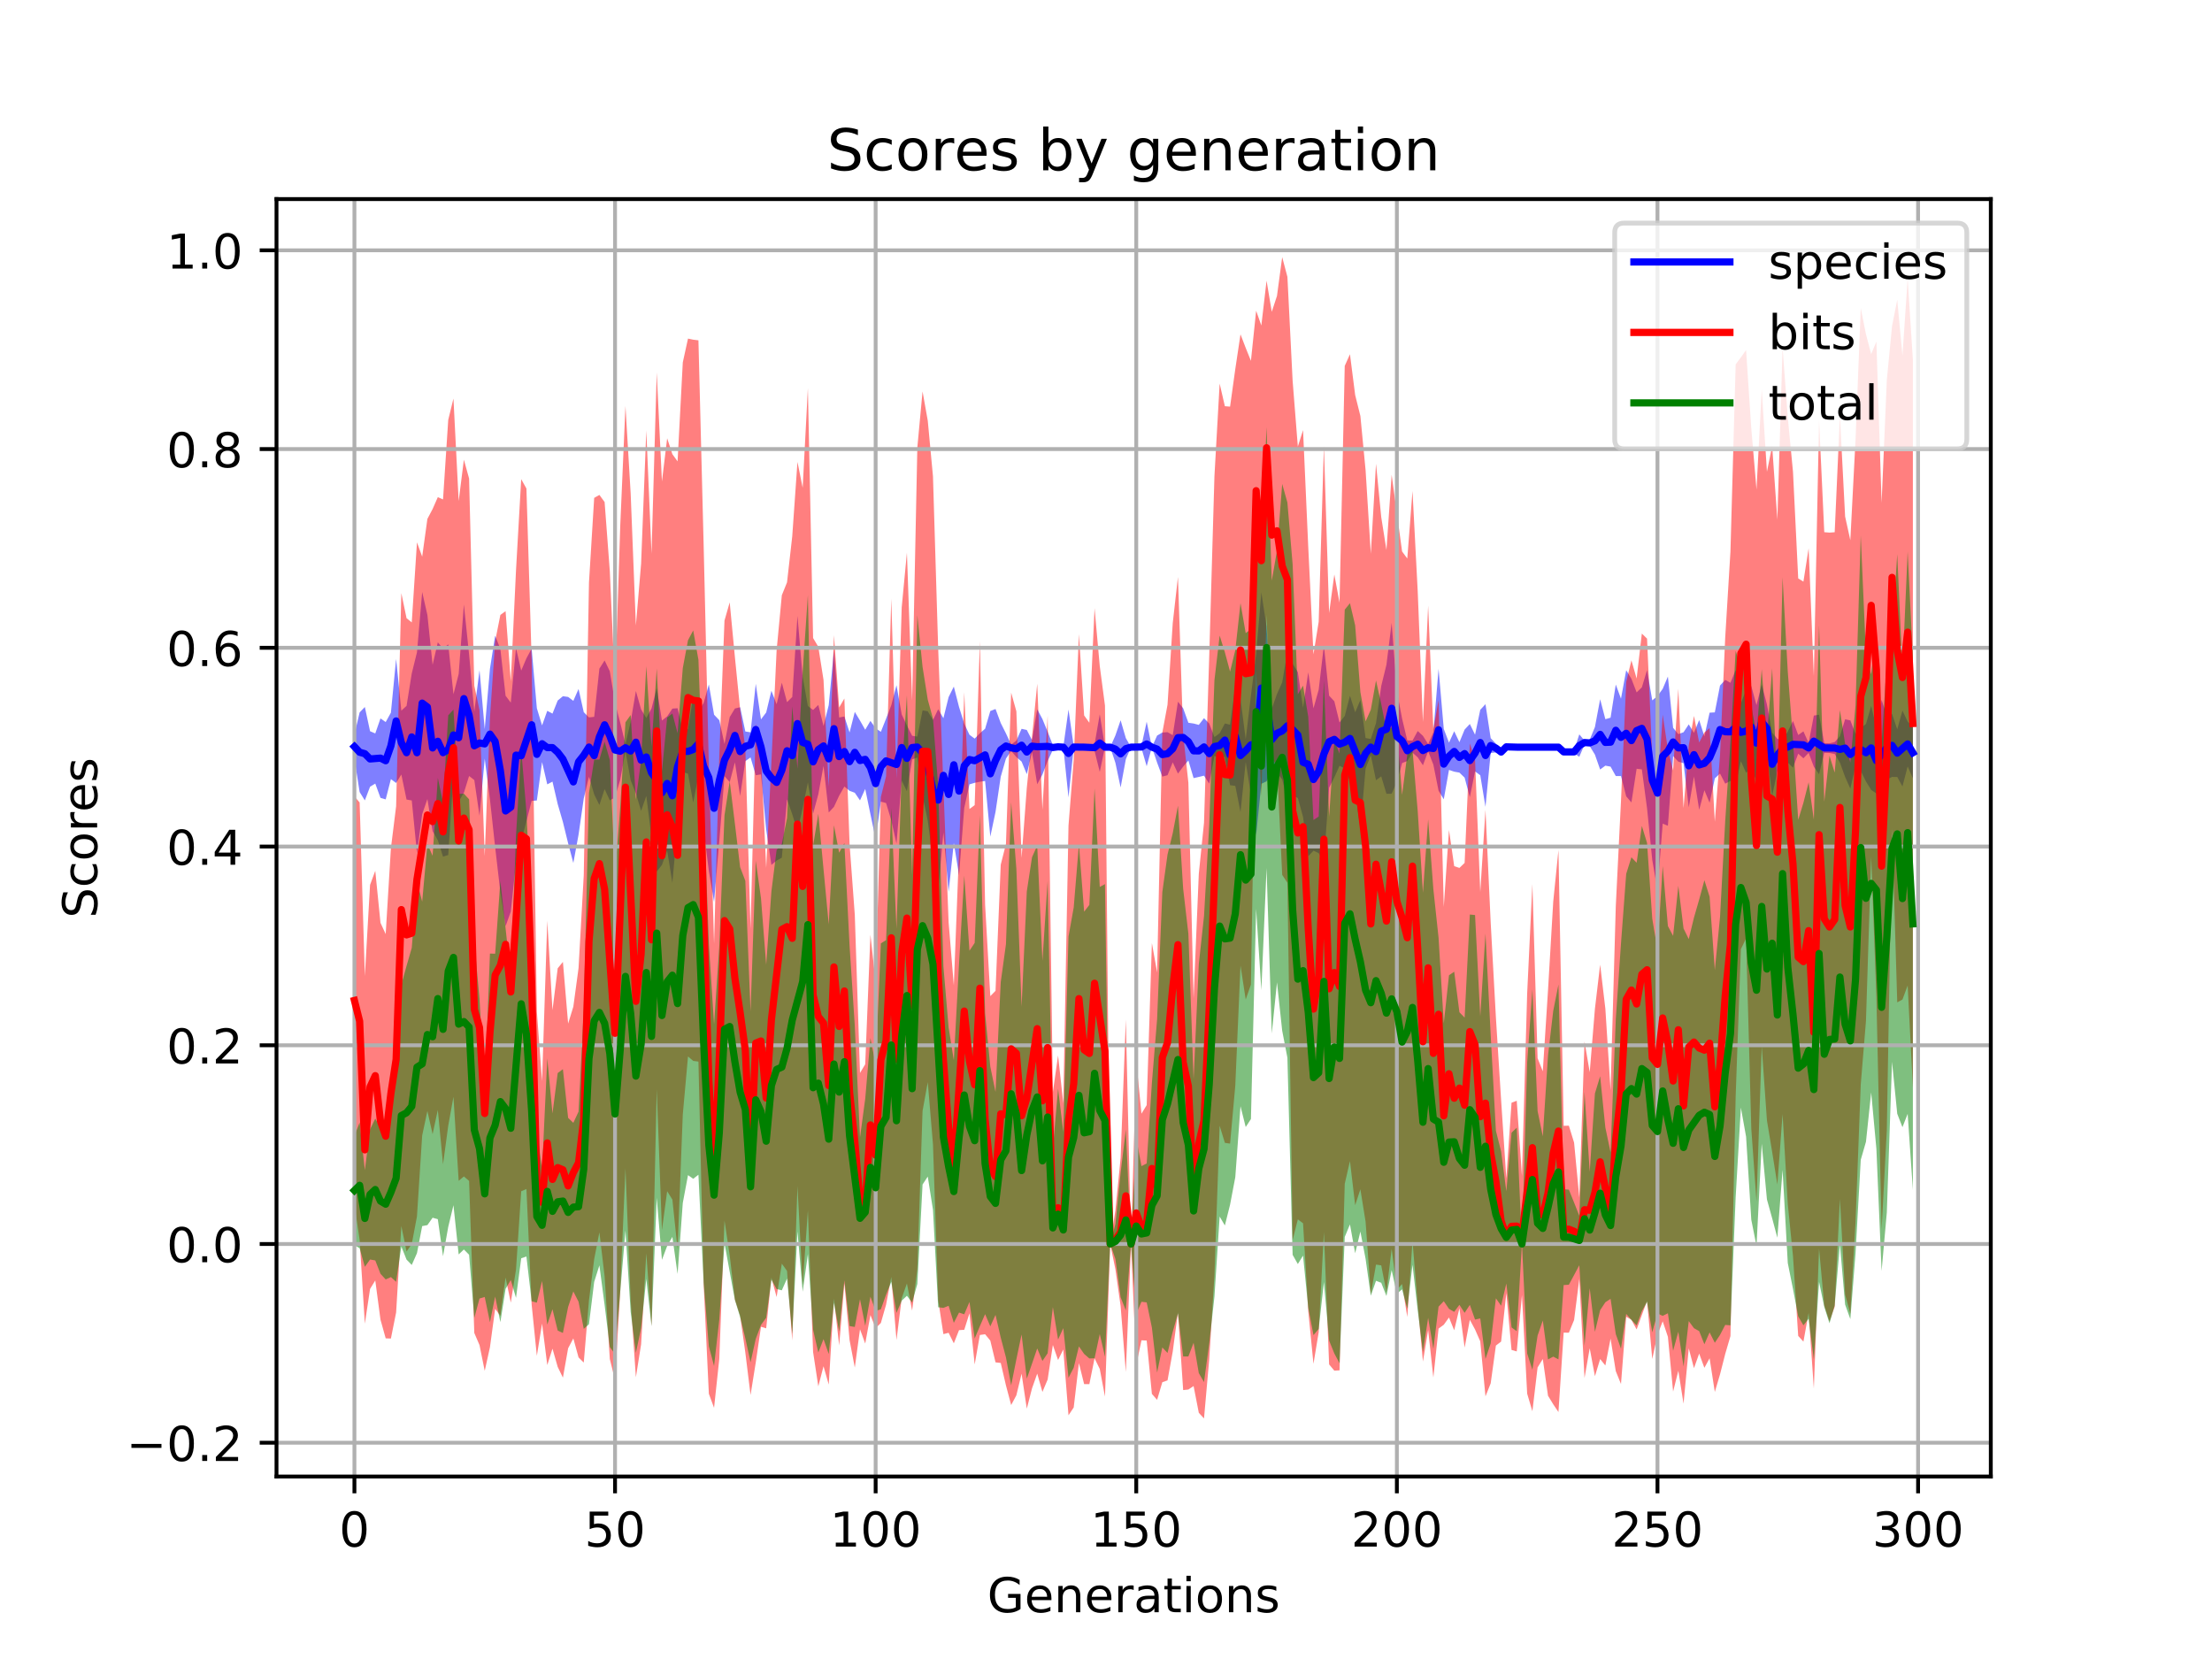 <?xml version="1.0" encoding="utf-8" standalone="no"?>
<!DOCTYPE svg PUBLIC "-//W3C//DTD SVG 1.1//EN"
  "http://www.w3.org/Graphics/SVG/1.1/DTD/svg11.dtd">
<!-- Created with matplotlib (https://matplotlib.org/) -->
<svg height="345.6pt" version="1.1" viewBox="0 0 460.8 345.6" width="460.8pt" xmlns="http://www.w3.org/2000/svg" xmlns:xlink="http://www.w3.org/1999/xlink">
 <defs>
  <style type="text/css">
*{stroke-linecap:butt;stroke-linejoin:round;}
  </style>
 </defs>
 <g id="figure_1">
  <g id="patch_1">
   <path d="M 0 345.6 
L 460.8 345.6 
L 460.8 0 
L 0 0 
z
" style="fill:#ffffff;"/>
  </g>
  <g id="axes_1">
   <g id="patch_2">
    <path d="M 57.6 307.584 
L 414.72 307.584 
L 414.72 41.472 
L 57.6 41.472 
z
" style="fill:#ffffff;"/>
   </g>
   <g id="PolyCollection_1">
    <path clip-path="url(#pd15d1e80bd)" d="M 73.833 153.011 
L 73.833 158.07 
L 74.919 164.999 
L 76.004 166.733 
L 77.09 163.889 
L 78.176 163.234 
L 79.262 166.205 
L 80.348 166.527 
L 81.433 162.302 
L 82.519 163.11 
L 83.605 161.344 
L 84.691 166.559 
L 85.777 166.752 
L 86.862 177.726 
L 87.948 169.616 
L 89.034 166.46 
L 90.12 173.142 
L 91.206 175.04 
L 92.291 178.466 
L 93.377 178.114 
L 94.463 161.586 
L 95.549 166.964 
L 96.635 165.155 
L 97.72 161.653 
L 98.806 162.503 
L 99.892 169.937 
L 100.978 158.041 
L 102.064 166.536 
L 103.149 176.486 
L 104.235 185.865 
L 105.321 192.94 
L 106.407 189.906 
L 107.493 179.628 
L 108.578 175.169 
L 109.664 171.093 
L 110.75 166.839 
L 111.836 166.754 
L 112.922 158.747 
L 114.007 163.397 
L 115.093 162.826 
L 116.179 167.502 
L 117.265 171.238 
L 118.351 175.669 
L 119.436 179.771 
L 120.522 173.88 
L 121.608 166.327 
L 122.694 161.811 
L 123.78 165.489 
L 124.865 167.703 
L 125.951 164.391 
L 127.037 166.734 
L 128.123 166.118 
L 129.209 162.413 
L 130.294 156.513 
L 131.38 162.563 
L 132.466 165.283 
L 133.552 168.938 
L 134.638 165.815 
L 135.723 174.382 
L 136.809 181.577 
L 137.895 180.185 
L 138.981 177.181 
L 140.067 183.926 
L 141.152 171.854 
L 142.238 160.804 
L 143.324 161.186 
L 144.41 167.206 
L 145.496 161.634 
L 146.581 172.799 
L 147.667 181.445 
L 148.753 187.877 
L 149.839 175.244 
L 150.925 161.688 
L 152.01 162.927 
L 153.096 158.81 
L 154.182 165.808 
L 155.268 158.556 
L 156.354 157.783 
L 157.439 161.496 
L 158.525 161.317 
L 159.611 172.788 
L 160.697 180.184 
L 161.783 179.281 
L 162.868 178.674 
L 163.954 166.529 
L 165.04 169.623 
L 166.126 173.163 
L 167.212 168.335 
L 168.297 163.008 
L 169.383 169.506 
L 170.469 165.474 
L 171.555 159.541 
L 172.641 169.255 
L 173.726 168.092 
L 174.812 165.755 
L 175.898 163.851 
L 176.984 164.738 
L 178.07 165.149 
L 179.155 166.736 
L 180.241 164.351 
L 181.327 169.611 
L 182.413 174.784 
L 183.499 166.993 
L 184.584 167.289 
L 185.67 170.896 
L 186.756 175.764 
L 187.842 162.614 
L 188.928 164.84 
L 190.013 158.189 
L 191.099 157.813 
L 192.185 165.789 
L 193.271 170.999 
L 194.357 179.152 
L 195.442 185.595 
L 196.528 173.431 
L 197.614 185.78 
L 198.7 175.608 
L 199.786 182.318 
L 200.871 168.29 
L 201.957 163.398 
L 203.043 163.075 
L 204.129 162.852 
L 205.215 162.697 
L 206.3 174.28 
L 207.386 169.126 
L 208.472 161.801 
L 209.558 158.031 
L 210.644 156.42 
L 211.729 157.708 
L 212.815 158.652 
L 213.901 161.263 
L 214.987 156.699 
L 216.073 163.379 
L 217.158 161.333 
L 218.244 158.527 
L 219.33 156.215 
L 220.416 156.073 
L 221.502 155.647 
L 222.587 166.103 
L 223.673 155.789 
L 224.759 156.037 
L 225.845 155.647 
L 226.931 155.647 
L 228.016 156.451 
L 229.102 160.792 
L 230.188 155.647 
L 231.274 155.647 
L 232.36 158.912 
L 233.445 164.045 
L 234.531 158.155 
L 235.617 155.647 
L 236.703 155.647 
L 237.789 155.862 
L 238.875 159.621 
L 239.96 155.647 
L 241.046 158.864 
L 242.132 161.778 
L 243.218 161.489 
L 244.304 158.812 
L 245.389 161.153 
L 246.475 159.701 
L 247.561 158.423 
L 248.647 162.098 
L 249.733 161.85 
L 250.818 161.587 
L 251.904 163.256 
L 252.99 157.488 
L 254.076 157.874 
L 255.162 157.644 
L 256.247 163.58 
L 257.333 163.716 
L 258.419 169.185 
L 259.505 158.756 
L 260.591 165.477 
L 261.676 173.944 
L 262.762 163.282 
L 263.848 162.76 
L 264.934 160.526 
L 266.02 160.956 
L 267.105 162.388 
L 268.191 166.652 
L 269.277 165.73 
L 270.363 166.237 
L 271.449 170.187 
L 272.534 178.38 
L 273.62 177.215 
L 274.706 177.719 
L 275.792 179.676 
L 276.878 164.081 
L 277.963 161.967 
L 279.049 159.524 
L 280.135 160.085 
L 281.221 162.727 
L 282.307 164.85 
L 283.392 172.703 
L 284.478 160.087 
L 285.564 157.344 
L 286.65 162.547 
L 287.736 161.728 
L 288.821 165.356 
L 289.907 165.353 
L 290.993 162.912 
L 292.079 158.963 
L 293.165 158.545 
L 294.25 156.793 
L 295.336 157.766 
L 296.422 159.421 
L 297.508 156.525 
L 298.594 159.292 
L 299.679 164.726 
L 300.765 166.499 
L 301.851 160.386 
L 302.937 160.753 
L 304.023 160.947 
L 305.108 161.993 
L 306.194 166.069 
L 307.28 160.702 
L 308.366 161.497 
L 309.452 168.078 
L 310.537 156.85 
L 311.623 156.75 
L 312.709 156.989 
L 313.795 156.037 
L 314.881 155.647 
L 315.966 155.647 
L 317.052 155.647 
L 318.138 155.647 
L 319.224 155.647 
L 320.31 155.647 
L 321.395 155.647 
L 322.481 155.647 
L 323.567 155.884 
L 324.653 155.647 
L 325.739 156.918 
L 326.824 156.918 
L 327.91 156.918 
L 328.996 157.653 
L 330.082 155.095 
L 331.168 155.434 
L 332.253 157.202 
L 333.339 160.306 
L 334.425 159.498 
L 335.511 159.705 
L 336.597 161.658 
L 337.682 161.656 
L 338.768 165.892 
L 339.854 167.163 
L 340.94 160.152 
L 342.026 160.272 
L 343.111 168.394 
L 344.197 179.155 
L 345.283 185.457 
L 346.369 171.578 
L 347.455 172.025 
L 348.54 157.519 
L 349.626 158.671 
L 350.712 158.983 
L 351.798 168.166 
L 352.884 161.748 
L 353.969 168.702 
L 355.055 164.623 
L 356.141 167.234 
L 357.227 162.156 
L 358.313 161.146 
L 359.398 163.256 
L 360.484 162.684 
L 361.57 163.446 
L 362.656 158.568 
L 363.742 160.993 
L 364.827 159.936 
L 365.913 162.746 
L 366.999 158.184 
L 368.085 156.694 
L 369.171 165.812 
L 370.256 160.69 
L 371.342 157.713 
L 372.428 158.851 
L 373.514 159.921 
L 374.6 157.004 
L 375.685 157.965 
L 376.771 156.838 
L 377.857 159.719 
L 378.943 161.296 
L 380.029 156.823 
L 381.114 156.856 
L 382.2 157.066 
L 383.286 158.855 
L 384.372 161.857 
L 385.458 164.283 
L 386.543 159.612 
L 387.629 160.575 
L 388.715 162.803 
L 389.801 164.564 
L 390.887 165.286 
L 391.972 168.584 
L 393.058 162.388 
L 394.144 161.851 
L 395.23 161.854 
L 396.316 163.836 
L 397.401 159.657 
L 398.487 162.132 
L 398.487 151.492 
L 398.487 151.492 
L 397.401 150.301 
L 396.316 148.026 
L 395.23 151.913 
L 394.144 148.705 
L 393.058 149.096 
L 391.972 145.805 
L 390.887 151.635 
L 389.801 147.049 
L 388.715 150.821 
L 387.629 151.655 
L 386.543 152.865 
L 385.458 150.068 
L 384.372 149.839 
L 383.286 153.376 
L 382.2 154.582 
L 381.114 154.848 
L 380.029 154.799 
L 378.943 148.886 
L 377.857 149.066 
L 376.771 154.784 
L 375.685 152.359 
L 374.6 153.107 
L 373.514 150.19 
L 372.428 152.407 
L 371.342 154.208 
L 370.256 153.918 
L 369.171 152.615 
L 368.085 146.758 
L 366.999 142.572 
L 365.913 146.88 
L 364.827 142.937 
L 363.742 143.626 
L 362.656 146.552 
L 361.57 139.58 
L 360.484 142.235 
L 359.398 141.634 
L 358.313 142.812 
L 357.227 148.401 
L 356.141 148.463 
L 355.055 153.405 
L 353.969 149.996 
L 352.884 152.664 
L 351.798 150.899 
L 350.712 152.538 
L 349.626 152.933 
L 348.54 151.611 
L 347.455 140.941 
L 346.369 143.501 
L 345.283 144.996 
L 344.197 145.903 
L 343.111 139.6 
L 342.026 143.192 
L 340.94 144.236 
L 339.854 141.407 
L 338.768 139.618 
L 337.682 145.551 
L 336.597 142.61 
L 335.511 149.507 
L 334.425 149.821 
L 333.339 145.666 
L 332.253 151.45 
L 331.168 154.092 
L 330.082 154.275 
L 328.996 152.98 
L 327.91 156.344 
L 326.824 156.344 
L 325.739 156.344 
L 324.653 155.647 
L 323.567 155.47 
L 322.481 155.647 
L 321.395 155.647 
L 320.31 155.647 
L 319.224 155.647 
L 318.138 155.647 
L 317.052 155.647 
L 315.966 155.647 
L 314.881 155.647 
L 313.795 155.127 
L 312.709 156.348 
L 311.623 154.922 
L 310.537 153.77 
L 309.452 146.693 
L 308.366 147.869 
L 307.28 153.052 
L 306.194 150.82 
L 305.108 151.986 
L 304.023 154.617 
L 302.937 152.327 
L 301.851 154.705 
L 300.765 151.857 
L 299.679 139.329 
L 298.594 152.558 
L 297.508 155.006 
L 296.422 153.282 
L 295.336 152.285 
L 294.25 154.276 
L 293.165 154.236 
L 292.079 149.693 
L 290.993 143.943 
L 289.907 129.737 
L 288.821 138.467 
L 287.736 142.914 
L 286.65 150.616 
L 285.564 153.938 
L 284.478 153.75 
L 283.392 145.83 
L 282.307 148.372 
L 281.221 144.935 
L 280.135 149.151 
L 279.049 150.492 
L 277.963 146.086 
L 276.878 144.918 
L 275.792 134.445 
L 274.706 143.677 
L 273.62 147.561 
L 272.534 140.058 
L 271.449 147.419 
L 270.363 140.006 
L 269.277 138.262 
L 268.191 135.747 
L 267.105 142.152 
L 266.02 144.574 
L 264.934 147.637 
L 263.848 130.555 
L 262.762 123.393 
L 261.676 136.227 
L 260.591 144.866 
L 259.505 153.986 
L 258.419 145.587 
L 257.333 142.974 
L 256.247 150.967 
L 255.162 150.705 
L 254.076 152.746 
L 252.99 153.545 
L 251.904 150.724 
L 250.818 149.612 
L 249.733 151.005 
L 248.647 150.722 
L 247.561 150.564 
L 246.475 147.548 
L 245.389 146.179 
L 244.304 153.145 
L 243.218 152.525 
L 242.132 152.606 
L 241.046 153.234 
L 239.96 155.647 
L 238.875 150.348 
L 237.789 155.36 
L 236.703 155.647 
L 235.617 155.647 
L 234.531 153.766 
L 233.445 150.043 
L 232.36 153.199 
L 231.274 155.647 
L 230.188 155.647 
L 229.102 148.787 
L 228.016 155.044 
L 226.931 155.647 
L 225.845 155.647 
L 224.759 155.127 
L 223.673 155.458 
L 222.587 147.805 
L 221.502 155.647 
L 220.416 155.079 
L 219.33 155.221 
L 218.244 152.448 
L 217.158 149.796 
L 216.073 147.749 
L 214.987 154.181 
L 213.901 152.065 
L 212.815 151.826 
L 211.729 154.273 
L 210.644 155.134 
L 209.558 152.783 
L 208.472 150.617 
L 207.386 147.696 
L 206.3 148.121 
L 205.215 151.814 
L 204.129 152.755 
L 203.043 153.87 
L 201.957 153.065 
L 200.871 150.763 
L 199.786 147.28 
L 198.7 143.031 
L 197.614 145.216 
L 196.528 149.62 
L 195.442 147.747 
L 194.357 149.99 
L 193.271 148.161 
L 192.185 147.988 
L 191.099 153.445 
L 190.013 153.271 
L 188.928 151.127 
L 187.842 148.834 
L 186.756 142.745 
L 185.67 146.921 
L 184.584 149.718 
L 183.499 152.451 
L 182.413 151.709 
L 181.327 150.173 
L 180.241 152.021 
L 179.155 150.117 
L 178.07 148.3 
L 176.984 152.588 
L 175.898 149.258 
L 174.812 149.47 
L 173.726 135.501 
L 172.641 146.901 
L 171.555 151.244 
L 170.469 146.849 
L 169.383 147.905 
L 168.297 147.068 
L 167.212 140.995 
L 166.126 128.301 
L 165.04 145.196 
L 163.954 146.267 
L 162.868 142.213 
L 161.783 146.704 
L 160.697 143.896 
L 159.611 148.418 
L 158.525 149.859 
L 157.439 142.452 
L 156.354 152.553 
L 155.268 152.383 
L 154.182 147.331 
L 153.096 147.595 
L 152.01 149.385 
L 150.925 154.988 
L 149.839 150.031 
L 148.753 148.883 
L 147.667 142.588 
L 146.581 146.431 
L 145.496 148.229 
L 144.41 145.07 
L 143.324 151.87 
L 142.238 152.193 
L 141.152 147.542 
L 140.067 147.618 
L 138.981 149.242 
L 137.895 150.105 
L 136.809 143.343 
L 135.723 147.582 
L 134.638 149.571 
L 133.552 147.774 
L 132.466 143.941 
L 131.38 150.339 
L 130.294 155.017 
L 129.209 150.573 
L 128.123 146.37 
L 127.037 139.841 
L 125.951 137.582 
L 124.865 139.285 
L 123.78 149.33 
L 122.694 149.447 
L 121.608 148.362 
L 120.522 143.529 
L 119.436 146.001 
L 118.351 145.182 
L 117.265 145.036 
L 116.179 145.933 
L 115.093 148.657 
L 114.007 148.074 
L 112.922 151.115 
L 111.836 147.544 
L 110.75 135.123 
L 109.664 137.137 
L 108.578 139.697 
L 107.493 134.99 
L 106.407 146.369 
L 105.321 144.932 
L 104.235 135.187 
L 103.149 132.43 
L 102.064 139.328 
L 100.978 151.893 
L 99.892 139.606 
L 98.806 148.211 
L 97.72 136.322 
L 96.635 125.924 
L 95.549 140.415 
L 94.463 144.621 
L 93.377 134.233 
L 92.291 135.111 
L 91.206 133.805 
L 90.12 138.484 
L 89.034 128.109 
L 87.948 123.332 
L 86.862 135.887 
L 85.777 140.284 
L 84.691 147.042 
L 83.605 148.045 
L 82.519 137.267 
L 81.433 148.46 
L 80.348 150.421 
L 79.262 149.655 
L 78.176 152.792 
L 77.09 152.325 
L 76.004 147.281 
L 74.919 148.412 
L 73.833 153.011 
z
" style="fill:#0000ff;fill-opacity:0.5;"/>
   </g>
   <g id="PolyCollection_2">
    <path clip-path="url(#pd15d1e80bd)" d="M 73.833 165.901 
L 73.833 250.933 
L 74.919 258.313 
L 76.004 275.747 
L 77.09 268.508 
L 78.176 266.743 
L 79.262 274.91 
L 80.348 278.804 
L 81.433 278.842 
L 82.519 273.405 
L 83.605 255.407 
L 84.691 260.72 
L 85.777 259.153 
L 86.862 253.39 
L 87.948 236.551 
L 89.034 231.449 
L 90.12 236.271 
L 91.206 231.228 
L 92.291 242.563 
L 93.377 234.519 
L 94.463 228.491 
L 95.549 245.988 
L 96.635 245.076 
L 97.72 246.004 
L 98.806 277.681 
L 99.892 280.213 
L 100.978 285.572 
L 102.064 280.659 
L 103.149 272.661 
L 104.235 274.109 
L 105.321 266.134 
L 106.407 271.365 
L 107.493 264.494 
L 108.578 248.155 
L 109.664 247.707 
L 110.75 271.747 
L 111.836 282.44 
L 112.922 275.723 
L 114.007 284.361 
L 115.093 280.951 
L 116.179 284.749 
L 117.265 286.987 
L 118.351 280.87 
L 119.436 278.816 
L 120.522 282.774 
L 121.608 283.848 
L 122.694 270.895 
L 123.78 262.301 
L 124.865 256.715 
L 125.951 265.89 
L 127.037 283.109 
L 128.123 287.489 
L 129.209 268.853 
L 130.294 243.394 
L 131.38 270.927 
L 132.466 286.903 
L 133.552 280.05 
L 134.638 261.094 
L 135.723 276.224 
L 136.809 226.947 
L 137.895 256.246 
L 138.981 248.154 
L 140.067 249.892 
L 141.152 260.239 
L 142.238 232.185 
L 143.324 220.084 
L 144.41 221.007 
L 145.496 221.15 
L 146.581 267.421 
L 147.667 290.343 
L 148.753 293.275 
L 149.839 283.1 
L 150.925 254.281 
L 152.01 261.537 
L 153.096 270.712 
L 154.182 274.06 
L 155.268 281.789 
L 156.354 290.602 
L 157.439 283.826 
L 158.525 276.388 
L 159.611 276.712 
L 160.697 266.161 
L 161.783 270.193 
L 162.868 263.246 
L 163.954 264.762 
L 165.04 279.233 
L 166.126 247.108 
L 167.212 267.693 
L 168.297 252.177 
L 169.383 281.651 
L 170.469 288.789 
L 171.555 284.617 
L 172.641 288.429 
L 173.726 270.545 
L 174.812 280.275 
L 175.898 267.354 
L 176.984 279.182 
L 178.07 284.886 
L 179.155 276.914 
L 180.241 279.887 
L 181.327 273.954 
L 182.413 276.675 
L 183.499 275.603 
L 184.584 271.793 
L 185.67 266.01 
L 186.756 279.147 
L 187.842 270.439 
L 188.928 267.372 
L 190.013 273.019 
L 191.099 264.371 
L 192.185 231.444 
L 193.271 225.448 
L 194.357 238.397 
L 195.442 270.845 
L 196.528 277.922 
L 197.614 277.643 
L 198.7 279.835 
L 199.786 277.09 
L 200.871 277.024 
L 201.957 273.582 
L 203.043 284.241 
L 204.129 278.097 
L 205.215 277.948 
L 206.3 279.273 
L 207.386 283.802 
L 208.472 283.928 
L 209.558 288.599 
L 210.644 292.698 
L 211.729 290.662 
L 212.815 286.169 
L 213.901 293.449 
L 214.987 289.223 
L 216.073 286.149 
L 217.158 289.961 
L 218.244 287.38 
L 219.33 280.185 
L 220.416 283.323 
L 221.502 281.122 
L 222.587 294.831 
L 223.673 293.202 
L 224.759 283.964 
L 225.845 288.343 
L 226.931 288.344 
L 228.016 282.955 
L 229.102 285.177 
L 230.188 290.935 
L 231.274 259.145 
L 232.36 264.397 
L 233.445 272.064 
L 234.531 285.822 
L 235.617 259.145 
L 236.703 284.356 
L 237.789 279.212 
L 238.875 279.261 
L 239.96 290.376 
L 241.046 291.614 
L 242.132 287.943 
L 243.218 287.559 
L 244.304 281.545 
L 245.389 273.381 
L 246.475 289.58 
L 247.561 289.466 
L 248.647 288.734 
L 249.733 294.315 
L 250.818 295.488 
L 251.904 283.173 
L 252.99 265.608 
L 254.076 234.521 
L 255.162 238.078 
L 256.247 238.235 
L 257.333 226.16 
L 258.419 201.167 
L 259.505 208.215 
L 260.591 205.106 
L 261.676 139.715 
L 262.762 165.791 
L 263.848 128.088 
L 264.934 157.996 
L 266.02 159.516 
L 267.105 182.253 
L 268.191 183.9 
L 269.277 258.329 
L 270.363 254.017 
L 271.449 254.83 
L 272.534 273.097 
L 273.62 284.107 
L 274.706 277.539 
L 275.792 256.684 
L 276.878 284.226 
L 277.963 285.531 
L 279.049 285.466 
L 280.135 246.613 
L 281.221 241.873 
L 282.307 251.074 
L 283.392 247.753 
L 284.478 254.516 
L 285.564 269.599 
L 286.65 263.436 
L 287.736 263.601 
L 288.821 269.19 
L 289.907 260.152 
L 290.993 268.666 
L 292.079 267.491 
L 293.165 274.348 
L 294.25 258.572 
L 295.336 271.8 
L 296.422 283.631 
L 297.508 277.063 
L 298.594 286.951 
L 299.679 276.766 
L 300.765 275.971 
L 301.851 274.459 
L 302.937 277.123 
L 304.023 272.534 
L 305.108 280.721 
L 306.194 274.939 
L 307.28 276.957 
L 308.366 279.431 
L 309.452 290.887 
L 310.537 288.181 
L 311.623 280.308 
L 312.709 279.474 
L 313.795 269.388 
L 314.881 281.216 
L 315.966 281.524 
L 317.052 269.79 
L 318.138 290.328 
L 319.224 293.986 
L 320.31 284.859 
L 321.395 283.108 
L 322.481 290.761 
L 323.567 292.539 
L 324.653 294.154 
L 325.739 277.606 
L 326.824 277.629 
L 327.91 274.985 
L 328.996 266.443 
L 330.082 287.048 
L 331.168 280.868 
L 332.253 286.691 
L 333.339 283.115 
L 334.425 284.457 
L 335.511 278.857 
L 336.597 285.634 
L 337.682 288.312 
L 338.768 274.297 
L 339.854 274.937 
L 340.94 276.945 
L 342.026 273.938 
L 343.111 270.999 
L 344.197 283.1 
L 345.283 278.064 
L 346.369 275.25 
L 347.455 278.478 
L 348.54 289.888 
L 349.626 285.551 
L 350.712 292.41 
L 351.798 280.885 
L 352.884 285.011 
L 353.969 281.976 
L 355.055 284.942 
L 356.141 282.95 
L 357.227 289.963 
L 358.313 286.299 
L 359.398 282.043 
L 360.484 278.336 
L 361.57 228.45 
L 362.656 197.732 
L 363.742 195.494 
L 364.827 235.146 
L 365.913 250.303 
L 366.999 218.045 
L 368.085 233.401 
L 369.171 239.963 
L 370.256 246.774 
L 371.342 232.098 
L 372.428 250.829 
L 373.514 261.692 
L 374.6 278.297 
L 375.685 279.482 
L 376.771 273.505 
L 377.857 289.25 
L 378.943 260.161 
L 380.029 271.94 
L 381.114 275.263 
L 382.2 272.217 
L 383.286 249.787 
L 384.372 269.689 
L 385.458 273.672 
L 386.543 254.561 
L 387.629 225.915 
L 388.715 212.706 
L 389.801 178.458 
L 390.887 207.863 
L 391.972 256.108 
L 393.058 235.475 
L 394.144 172.626 
L 395.23 208.811 
L 396.316 208.225 
L 397.401 205.308 
L 398.487 226.562 
L 398.487 74.875 
L 398.487 74.875 
L 397.401 58.057 
L 396.316 74.05 
L 395.23 62.436 
L 394.144 67.93 
L 393.058 79.178 
L 391.972 104.769 
L 390.887 71.157 
L 389.801 73.758 
L 388.715 69.625 
L 387.629 64.173 
L 386.543 91.576 
L 385.458 112.543 
L 384.372 107.607 
L 383.286 86.623 
L 382.2 110.874 
L 381.114 110.952 
L 380.029 110.865 
L 378.943 87.572 
L 377.857 140.85 
L 376.771 114.232 
L 375.685 121.163 
L 374.6 120.494 
L 373.514 98.299 
L 372.428 86.937 
L 371.342 72.438 
L 370.256 108.277 
L 369.171 92.922 
L 368.085 98.269 
L 366.999 81.115 
L 365.913 101.98 
L 364.827 89.252 
L 363.742 72.909 
L 362.656 74.45 
L 361.57 75.897 
L 360.484 114.913 
L 359.398 132.729 
L 358.313 157.271 
L 357.227 171.172 
L 356.141 151.668 
L 355.055 152.59 
L 353.969 154.683 
L 352.884 149.136 
L 351.798 155.324 
L 350.712 168.347 
L 349.626 143.479 
L 348.54 160.491 
L 347.455 156.136 
L 346.369 148.871 
L 345.283 165.382 
L 344.197 157.686 
L 343.111 133.037 
L 342.026 131.982 
L 340.94 141.351 
L 339.854 137.558 
L 338.768 142.056 
L 337.682 166.847 
L 336.597 188.812 
L 335.511 227.084 
L 334.425 210.121 
L 333.339 200.957 
L 332.253 210.141 
L 331.168 223.364 
L 330.082 216.967 
L 328.996 249.442 
L 327.91 238.024 
L 326.824 234.499 
L 325.739 234.53 
L 324.653 177.083 
L 323.567 187.837 
L 322.481 206.277 
L 321.395 223.18 
L 320.31 220.451 
L 319.224 184.182 
L 318.138 206.931 
L 317.052 244.951 
L 315.966 229.306 
L 314.881 229.716 
L 313.795 245.487 
L 312.709 229.18 
L 311.623 211.936 
L 310.537 192.171 
L 309.452 168.719 
L 308.366 185.829 
L 307.28 158.251 
L 306.194 154.867 
L 305.108 179.76 
L 304.023 180.802 
L 302.937 180.433 
L 301.851 172.9 
L 300.765 188.918 
L 299.679 145.817 
L 298.594 151.931 
L 297.508 126.169 
L 296.422 150.396 
L 295.336 123.185 
L 294.25 102.282 
L 293.165 116.35 
L 292.079 114.875 
L 290.993 106.856 
L 289.907 98.913 
L 288.821 114.573 
L 287.736 107.716 
L 286.65 96.614 
L 285.564 115.354 
L 284.478 97.956 
L 283.392 86.645 
L 282.307 82.3 
L 281.221 73.797 
L 280.135 76.225 
L 279.049 125.541 
L 277.963 119.679 
L 276.878 127.72 
L 275.792 92.941 
L 274.706 129.517 
L 273.62 136.313 
L 272.534 113.993 
L 271.449 89.599 
L 270.363 93.038 
L 269.277 79.333 
L 268.191 57.67 
L 267.105 53.568 
L 266.02 61.636 
L 264.934 64.957 
L 263.848 58.472 
L 262.762 67.807 
L 261.676 64.73 
L 260.591 75.171 
L 259.505 72.479 
L 258.419 69.651 
L 257.333 76.886 
L 256.247 84.706 
L 255.162 84.619 
L 254.076 79.912 
L 252.99 99.205 
L 251.904 136.713 
L 250.818 171.388 
L 249.733 182.024 
L 248.647 207.973 
L 247.561 163.066 
L 246.475 152.985 
L 245.389 120.191 
L 244.304 129.809 
L 243.218 146.789 
L 242.132 152.633 
L 241.046 202.57 
L 239.96 196.452 
L 238.875 230.22 
L 237.789 231.996 
L 236.703 221.001 
L 235.617 259.145 
L 234.531 212.406 
L 233.445 241.247 
L 232.36 252.142 
L 231.274 259.145 
L 230.188 146.993 
L 229.102 138.77 
L 228.016 126.695 
L 226.931 150.561 
L 225.845 149.041 
L 224.759 132.097 
L 223.673 158.337 
L 222.587 171.998 
L 221.502 229.842 
L 220.416 219.874 
L 219.33 227.53 
L 218.244 149.074 
L 217.158 168.69 
L 216.073 142.427 
L 214.987 153.571 
L 213.901 164.122 
L 212.815 178.704 
L 211.729 148.181 
L 210.644 144.292 
L 209.558 175.833 
L 208.472 180.125 
L 207.386 206.408 
L 206.3 207.514 
L 205.215 188.439 
L 204.129 133.62 
L 203.043 167.723 
L 201.957 168.533 
L 200.871 144.218 
L 199.786 177.28 
L 198.7 205.272 
L 197.614 192.151 
L 196.528 163.736 
L 195.442 135.155 
L 194.357 99.243 
L 193.271 87.644 
L 192.185 81.546 
L 191.099 93.211 
L 190.013 145.928 
L 188.928 115.128 
L 187.842 126.539 
L 186.756 162.148 
L 185.67 124.715 
L 184.584 161.695 
L 183.499 166.023 
L 182.413 204.624 
L 181.327 194.727 
L 180.241 221.709 
L 179.155 223.515 
L 178.07 190.578 
L 176.984 175.897 
L 175.898 145.514 
L 174.812 147.378 
L 173.726 132.316 
L 172.641 163.867 
L 171.555 141.64 
L 170.469 134.74 
L 169.383 132.912 
L 168.297 80.873 
L 167.212 101.615 
L 166.126 96.225 
L 165.04 111.713 
L 163.954 121.311 
L 162.868 124.002 
L 161.783 135.476 
L 160.697 158.733 
L 159.611 180.788 
L 158.525 157.321 
L 157.439 150.767 
L 156.354 193.488 
L 155.268 155.831 
L 154.182 147.797 
L 153.096 136.898 
L 152.01 125.482 
L 150.925 129.277 
L 149.839 157.469 
L 148.753 196.579 
L 147.667 159.674 
L 146.581 113.541 
L 145.496 70.896 
L 144.41 70.763 
L 143.324 70.534 
L 142.238 75.498 
L 141.152 96.113 
L 140.067 94.608 
L 138.981 91.307 
L 137.895 100.304 
L 136.809 77.581 
L 135.723 115.337 
L 134.638 89.683 
L 133.552 117.449 
L 132.466 130.294 
L 131.38 102.812 
L 130.294 84.578 
L 129.209 109.523 
L 128.123 143.027 
L 127.037 119.003 
L 125.951 104.585 
L 124.865 103.099 
L 123.78 103.718 
L 122.694 121.392 
L 121.608 182.318 
L 120.522 201.671 
L 119.436 209.713 
L 118.351 213.227 
L 117.265 200.383 
L 116.179 201.715 
L 115.093 210.433 
L 114.007 191.804 
L 112.922 225.226 
L 111.836 210.687 
L 110.75 137.399 
L 109.664 101.769 
L 108.578 99.823 
L 107.493 118.835 
L 106.407 141.92 
L 105.321 127.312 
L 104.235 128.105 
L 103.149 133.575 
L 102.064 149.604 
L 100.978 178.347 
L 99.892 147.929 
L 98.806 142.86 
L 97.72 99.679 
L 96.635 95.765 
L 95.549 104.379 
L 94.463 83.024 
L 93.377 87.468 
L 92.291 104.042 
L 91.206 103.565 
L 90.12 106.036 
L 89.034 108.099 
L 87.948 115.961 
L 86.862 112.984 
L 85.777 129.655 
L 84.691 128.783 
L 83.605 123.561 
L 82.519 167.961 
L 81.433 176.71 
L 80.348 194.585 
L 79.262 192.242 
L 78.176 181.412 
L 77.09 184.331 
L 76.004 203.327 
L 74.919 167.172 
L 73.833 165.901 
z
" style="fill:#ff0000;fill-opacity:0.5;"/>
   </g>
   <g id="PolyCollection_3">
    <path clip-path="url(#pd15d1e80bd)" d="M 73.833 236.61 
L 73.833 259.372 
L 74.919 260.032 
L 76.004 263.903 
L 77.09 262.377 
L 78.176 262.573 
L 79.262 265.356 
L 80.348 266.535 
L 81.433 266.038 
L 82.519 267.028 
L 83.605 259.672 
L 84.691 262.398 
L 85.777 263.509 
L 86.862 261.055 
L 87.948 255.419 
L 89.034 255.214 
L 90.12 253.671 
L 91.206 253.987 
L 92.291 261.688 
L 93.377 255.58 
L 94.463 251.07 
L 95.549 261.317 
L 96.635 260.289 
L 97.72 261.386 
L 98.806 274.545 
L 99.892 270.514 
L 100.978 270.187 
L 102.064 275.456 
L 103.149 270.102 
L 104.235 275.426 
L 105.321 268.488 
L 106.407 266.658 
L 107.493 270.367 
L 108.578 262.118 
L 109.664 261.752 
L 110.75 271.079 
L 111.836 271.359 
L 112.922 266.853 
L 114.007 275.936 
L 115.093 272.744 
L 116.179 277.183 
L 117.265 277.679 
L 118.351 272.265 
L 119.436 269.031 
L 120.522 271.177 
L 121.608 276.837 
L 122.694 275.854 
L 123.78 267.035 
L 124.865 263.599 
L 125.951 271.837 
L 127.037 280.622 
L 128.123 282.081 
L 129.209 269.054 
L 130.294 256.324 
L 131.38 273.277 
L 132.466 281.817 
L 133.552 276.7 
L 134.638 266.421 
L 135.723 276.282 
L 136.809 249.523 
L 137.895 262.443 
L 138.981 259.562 
L 140.067 257.667 
L 141.152 265.389 
L 142.238 250.599 
L 143.324 244.8 
L 144.41 245.563 
L 145.496 244.721 
L 146.581 267.244 
L 147.667 280.461 
L 148.753 284.572 
L 149.839 274.928 
L 150.925 258.969 
L 152.01 264.927 
L 153.096 270.82 
L 154.182 274.362 
L 155.268 278.804 
L 156.354 283.787 
L 157.439 278.912 
L 158.525 276.01 
L 159.611 274.515 
L 160.697 266.577 
L 161.783 268.528 
L 162.868 268.794 
L 163.954 266.346 
L 165.04 277.906 
L 166.126 256.531 
L 167.212 269.089 
L 168.297 261.272 
L 169.383 277.017 
L 170.469 281.747 
L 171.555 278.96 
L 172.641 282.065 
L 173.726 271.405 
L 174.812 277.373 
L 175.898 266.717 
L 176.984 276.252 
L 178.07 276.427 
L 179.155 270.653 
L 180.241 276.19 
L 181.327 270.128 
L 182.413 273.112 
L 183.499 272.748 
L 184.584 269.719 
L 185.67 267.02 
L 186.756 273.501 
L 187.842 270.948 
L 188.928 269.939 
L 190.013 271.336 
L 191.099 267.469 
L 192.185 246.754 
L 193.271 245.104 
L 194.357 252.023 
L 195.442 272.32 
L 196.528 272.459 
L 197.614 272.022 
L 198.7 275.571 
L 199.786 273.431 
L 200.871 273.79 
L 201.957 271.221 
L 203.043 278.838 
L 204.129 276.259 
L 205.215 273.761 
L 206.3 276.305 
L 207.386 273.919 
L 208.472 278.651 
L 209.558 282.771 
L 210.644 288.591 
L 211.729 283.173 
L 212.815 277.995 
L 213.901 287.201 
L 214.987 284.086 
L 216.073 280.907 
L 217.158 283.512 
L 218.244 281.907 
L 219.33 272.298 
L 220.416 279.055 
L 221.502 276.674 
L 222.587 287.016 
L 223.673 284.918 
L 224.759 280.484 
L 225.845 282.05 
L 226.931 282.995 
L 228.016 282.958 
L 229.102 277.91 
L 230.188 282.637 
L 231.274 259.145 
L 232.36 262.267 
L 233.445 270.243 
L 234.531 272.983 
L 235.617 259.145 
L 236.703 273.718 
L 237.789 271.186 
L 238.875 271.314 
L 239.96 276.566 
L 241.046 285.937 
L 242.132 280.701 
L 243.218 281.847 
L 244.304 277.425 
L 245.389 273.615 
L 246.475 282.576 
L 247.561 282.576 
L 248.647 279.726 
L 249.733 286.051 
L 250.818 287.909 
L 251.904 279.892 
L 252.99 270.102 
L 254.076 253.429 
L 255.162 255.29 
L 256.247 250.949 
L 257.333 245.233 
L 258.419 230.45 
L 259.505 234.779 
L 260.591 233.113 
L 261.676 189.331 
L 262.762 206.282 
L 263.848 180.817 
L 264.934 215.285 
L 266.02 204.643 
L 267.105 214.718 
L 268.191 220.345 
L 269.277 261.402 
L 270.363 263.318 
L 271.449 261.571 
L 272.534 272.459 
L 273.62 278.135 
L 274.706 276.852 
L 275.792 267.082 
L 276.878 279.265 
L 277.963 281.953 
L 279.049 283.997 
L 280.135 257.679 
L 281.221 255.067 
L 282.307 261.068 
L 283.392 256.551 
L 284.478 262.238 
L 285.564 269.929 
L 286.65 266.816 
L 287.736 267.227 
L 288.821 269.978 
L 289.907 264.584 
L 290.993 269.512 
L 292.079 268.589 
L 293.165 272.627 
L 294.25 263.48 
L 295.336 272.948 
L 296.422 281.605 
L 297.508 274.528 
L 298.594 281.006 
L 299.679 272.2 
L 300.765 271.066 
L 301.851 272.659 
L 302.937 273.286 
L 304.023 271.818 
L 305.108 273.49 
L 306.194 271.831 
L 307.28 274.89 
L 308.366 274.654 
L 309.452 283.101 
L 310.537 279.855 
L 311.623 270.461 
L 312.709 272.009 
L 313.795 267.377 
L 314.881 276.532 
L 315.966 277.313 
L 317.052 259.145 
L 318.138 281.949 
L 319.224 285.351 
L 320.31 278.221 
L 321.395 275.086 
L 322.481 283.193 
L 323.567 282.613 
L 324.653 283.179 
L 325.739 267.703 
L 326.824 267.633 
L 327.91 265.616 
L 328.996 263.58 
L 330.082 280.328 
L 331.168 268.367 
L 332.253 277.443 
L 333.339 272.939 
L 334.425 271.288 
L 335.511 270.572 
L 336.597 277.92 
L 337.682 280.959 
L 338.768 273.71 
L 339.854 274.961 
L 340.94 276.112 
L 342.026 273.161 
L 343.111 271.197 
L 344.197 277.553 
L 345.283 273.622 
L 346.369 274.119 
L 347.455 273.578 
L 348.54 281.39 
L 349.626 277.424 
L 350.712 284.66 
L 351.798 275.207 
L 352.884 276.685 
L 353.969 277.297 
L 355.055 280.031 
L 356.141 277.563 
L 357.227 279.72 
L 358.313 278.089 
L 359.398 276.005 
L 360.484 276.095 
L 361.57 249.391 
L 362.656 230.726 
L 363.742 236.804 
L 364.827 254.107 
L 365.913 259.542 
L 366.999 238.251 
L 368.085 249.867 
L 369.171 253.777 
L 370.256 257.832 
L 371.342 243.712 
L 372.428 263.116 
L 373.514 268.516 
L 374.6 274.233 
L 375.685 276.092 
L 376.771 274.715 
L 377.857 283.203 
L 378.943 267.045 
L 380.029 272.242 
L 381.114 275.659 
L 382.2 271.945 
L 383.286 259.16 
L 384.372 271.759 
L 385.458 274.791 
L 386.543 261.051 
L 387.629 241.606 
L 388.715 237.852 
L 389.801 227.561 
L 390.887 239.333 
L 391.972 264.773 
L 393.058 252.59 
L 394.144 221.198 
L 395.23 232.016 
L 396.316 234.814 
L 397.401 232.034 
L 398.487 247.866 
L 398.487 137.053 
L 398.487 137.053 
L 397.401 114.863 
L 396.316 139.573 
L 395.23 115.414 
L 394.144 132.284 
L 393.058 137.812 
L 391.972 154.907 
L 390.887 131.44 
L 389.801 140.486 
L 388.715 136.416 
L 387.629 111.504 
L 386.543 146.957 
L 385.458 158.868 
L 384.372 154.98 
L 383.286 147.92 
L 382.2 160.944 
L 381.114 157.42 
L 380.029 167.006 
L 378.943 130.217 
L 377.857 170.755 
L 376.771 162.957 
L 375.685 167.23 
L 374.6 170.794 
L 373.514 154.157 
L 372.428 139.919 
L 371.342 120.265 
L 370.256 165.066 
L 369.171 139.204 
L 368.085 153.877 
L 366.999 139.403 
L 365.913 153.026 
L 364.827 147.059 
L 363.742 139.244 
L 362.656 139.047 
L 361.57 135.594 
L 360.484 154.594 
L 359.398 170.953 
L 358.313 191.028 
L 357.227 202.088 
L 356.141 186.803 
L 355.055 183.362 
L 353.969 187.386 
L 352.884 191.153 
L 351.798 195.627 
L 350.712 193.414 
L 349.626 184.524 
L 348.54 194.956 
L 347.455 192.908 
L 346.369 180.416 
L 345.283 197.818 
L 344.197 191.371 
L 343.111 175.602 
L 342.026 172.053 
L 340.94 179.729 
L 339.854 178.587 
L 338.768 182.031 
L 337.682 196.534 
L 336.597 212.313 
L 335.511 240.03 
L 334.425 234.89 
L 333.339 224.199 
L 332.253 227.783 
L 331.168 244.13 
L 330.082 227.461 
L 328.996 253.248 
L 327.91 250.517 
L 326.824 247.827 
L 325.739 247.734 
L 324.653 205.09 
L 323.567 210.577 
L 322.481 219.815 
L 321.395 236.722 
L 320.31 231.434 
L 319.224 206.088 
L 318.138 221.319 
L 317.052 259.145 
L 315.966 234.92 
L 314.881 235.961 
L 313.795 248.168 
L 312.709 239.846 
L 311.623 235.551 
L 310.537 215.558 
L 309.452 194.476 
L 308.366 211.699 
L 307.28 190.621 
L 306.194 190.511 
L 305.108 211.988 
L 304.023 210.869 
L 302.937 202.422 
L 301.851 203.167 
L 300.765 213.182 
L 299.679 195.346 
L 298.594 185.215 
L 297.508 170.686 
L 296.422 185.968 
L 295.336 168.94 
L 294.25 156.256 
L 293.165 157.159 
L 292.079 165.578 
L 290.993 151.971 
L 289.907 151.58 
L 288.821 152.132 
L 287.736 146.649 
L 286.65 141.754 
L 285.564 147.844 
L 284.478 150.282 
L 283.392 144.165 
L 282.307 130.281 
L 281.221 125.659 
L 280.135 126.998 
L 279.049 156.982 
L 277.963 154.248 
L 276.878 170.09 
L 275.792 141.819 
L 274.706 170.105 
L 273.62 170.827 
L 272.534 149.312 
L 271.449 142.829 
L 270.363 144.637 
L 269.277 117.531 
L 268.191 104.693 
L 267.105 100.811 
L 266.02 114.722 
L 264.934 120.942 
L 263.848 88.983 
L 262.762 112.897 
L 261.676 107.177 
L 260.591 131.061 
L 259.505 131.891 
L 258.419 125.65 
L 257.333 135.454 
L 256.247 139.902 
L 255.162 135.88 
L 254.076 132.407 
L 252.99 141.686 
L 251.904 171.828 
L 250.818 190.827 
L 249.733 200.822 
L 248.647 224.796 
L 247.561 194.504 
L 246.475 185.136 
L 245.389 167.838 
L 244.304 173.561 
L 243.218 178.01 
L 242.132 185.833 
L 241.046 212.292 
L 239.96 225.598 
L 238.875 242.362 
L 237.789 242.928 
L 236.703 237.096 
L 235.617 259.145 
L 234.531 235.299 
L 233.445 244.336 
L 232.36 254.981 
L 231.274 259.145 
L 230.188 184.176 
L 229.102 184.763 
L 228.016 164.22 
L 226.931 188.502 
L 225.845 189.92 
L 224.759 175.872 
L 223.673 189.039 
L 222.587 195.102 
L 221.502 235.772 
L 220.416 226.791 
L 219.33 239.296 
L 218.244 183.486 
L 217.158 200.144 
L 216.073 176.135 
L 214.987 178.587 
L 213.901 185.692 
L 212.815 209.707 
L 211.729 180.99 
L 210.644 167.127 
L 209.558 196.698 
L 208.472 204.58 
L 207.386 227.456 
L 206.3 222.208 
L 205.215 211.079 
L 204.129 169.807 
L 203.043 196.421 
L 201.957 198.052 
L 200.871 182.424 
L 199.786 200.668 
L 198.7 220.884 
L 197.614 214.023 
L 196.528 201.285 
L 195.442 163.763 
L 194.357 149.711 
L 193.271 145.747 
L 192.185 138.917 
L 191.099 128.137 
L 190.013 182.253 
L 188.928 144.853 
L 187.842 160.758 
L 186.756 193.454 
L 185.67 168.353 
L 184.584 195.84 
L 183.499 196.525 
L 182.413 221.758 
L 181.327 216.249 
L 180.241 228.875 
L 179.155 236.944 
L 178.07 213.664 
L 176.984 197.042 
L 175.898 175.635 
L 174.812 177.635 
L 173.726 171.917 
L 172.641 192.555 
L 171.555 181.064 
L 170.469 169.524 
L 169.383 176.17 
L 168.297 123.949 
L 167.212 139.907 
L 166.126 160.13 
L 165.04 147.13 
L 163.954 170.423 
L 162.868 175.805 
L 161.783 177.041 
L 160.697 185.687 
L 159.611 200.956 
L 158.525 187.113 
L 157.439 179.314 
L 156.354 210.681 
L 155.268 183.49 
L 154.182 180.646 
L 153.096 171.599 
L 152.01 162.758 
L 150.925 169.851 
L 149.839 197.066 
L 148.753 213.373 
L 147.667 196.642 
L 146.581 167.135 
L 145.496 137.448 
L 144.41 131.331 
L 143.324 133.372 
L 142.238 139.164 
L 141.152 152.739 
L 140.067 148.632 
L 138.981 149.481 
L 137.895 160.652 
L 136.809 139.246 
L 135.723 155.519 
L 134.638 138.767 
L 133.552 158.366 
L 132.466 166.52 
L 131.38 148.943 
L 130.294 150.472 
L 129.209 168.046 
L 128.123 182.058 
L 127.037 158.323 
L 125.951 154.499 
L 124.865 158.219 
L 123.78 158.261 
L 122.694 165.173 
L 121.608 210.226 
L 120.522 231.57 
L 119.436 233.905 
L 118.351 232.871 
L 117.265 222.726 
L 116.179 223.53 
L 115.093 231.943 
L 114.007 220.448 
L 112.922 243.654 
L 111.836 235.48 
L 110.75 191.713 
L 109.664 169.126 
L 108.578 156.104 
L 107.493 174.019 
L 106.407 203.42 
L 105.321 193.381 
L 104.235 183.556 
L 103.149 198.675 
L 102.064 198.643 
L 100.978 227.213 
L 99.892 208.08 
L 98.806 196.171 
L 97.72 166.512 
L 96.635 165.337 
L 95.549 165.374 
L 94.463 147.824 
L 93.377 149.016 
L 92.291 167.179 
L 91.206 162.058 
L 90.12 178.272 
L 89.034 175.807 
L 87.948 187.832 
L 86.862 183.567 
L 85.777 197.437 
L 84.691 201.221 
L 83.605 205.106 
L 82.519 223.868 
L 81.433 230.7 
L 80.348 235.172 
L 79.262 235.049 
L 78.176 233.03 
L 77.09 235.26 
L 76.004 243.741 
L 74.919 233.82 
L 73.833 236.61 
z
" style="fill:#008000;fill-opacity:0.5;"/>
   </g>
   <g id="matplotlib.axis_1">
    <g id="xtick_1">
     <g id="line2d_1">
      <path clip-path="url(#pd15d1e80bd)" d="M 73.833 307.584 
L 73.833 41.472 
" style="fill:none;stroke:#b0b0b0;stroke-linecap:square;stroke-width:0.8;"/>
     </g>
     <g id="line2d_2">
      <defs>
       <path d="M 0 0 
L 0 3.5 
" id="med9a75a3a1" style="stroke:#000000;stroke-width:0.8;"/>
      </defs>
      <g>
       <use style="stroke:#000000;stroke-width:0.8;" x="73.833" xlink:href="#med9a75a3a1" y="307.584"/>
      </g>
     </g>
     <g id="text_1">
      <!-- 0 -->
      <defs>
       <path d="M 31.781 66.406 
Q 24.172 66.406 20.328 58.906 
Q 16.5 51.422 16.5 36.375 
Q 16.5 21.391 20.328 13.891 
Q 24.172 6.391 31.781 6.391 
Q 39.453 6.391 43.281 13.891 
Q 47.125 21.391 47.125 36.375 
Q 47.125 51.422 43.281 58.906 
Q 39.453 66.406 31.781 66.406 
z
M 31.781 74.219 
Q 44.047 74.219 50.516 64.516 
Q 56.984 54.828 56.984 36.375 
Q 56.984 17.969 50.516 8.266 
Q 44.047 -1.422 31.781 -1.422 
Q 19.531 -1.422 13.062 8.266 
Q 6.594 17.969 6.594 36.375 
Q 6.594 54.828 13.062 64.516 
Q 19.531 74.219 31.781 74.219 
z
" id="DejaVuSans-48"/>
      </defs>
      <g transform="translate(70.651 322.182)scale(0.1 -0.1)">
       <use xlink:href="#DejaVuSans-48"/>
      </g>
     </g>
    </g>
    <g id="xtick_2">
     <g id="line2d_3">
      <path clip-path="url(#pd15d1e80bd)" d="M 128.123 307.584 
L 128.123 41.472 
" style="fill:none;stroke:#b0b0b0;stroke-linecap:square;stroke-width:0.8;"/>
     </g>
     <g id="line2d_4">
      <g>
       <use style="stroke:#000000;stroke-width:0.8;" x="128.123" xlink:href="#med9a75a3a1" y="307.584"/>
      </g>
     </g>
     <g id="text_2">
      <!-- 50 -->
      <defs>
       <path d="M 10.797 72.906 
L 49.516 72.906 
L 49.516 64.594 
L 19.828 64.594 
L 19.828 46.734 
Q 21.969 47.469 24.109 47.828 
Q 26.266 48.188 28.422 48.188 
Q 40.625 48.188 47.75 41.5 
Q 54.891 34.812 54.891 23.391 
Q 54.891 11.625 47.562 5.094 
Q 40.234 -1.422 26.906 -1.422 
Q 22.312 -1.422 17.547 -0.641 
Q 12.797 0.141 7.719 1.703 
L 7.719 11.625 
Q 12.109 9.234 16.797 8.062 
Q 21.484 6.891 26.703 6.891 
Q 35.156 6.891 40.078 11.328 
Q 45.016 15.766 45.016 23.391 
Q 45.016 31 40.078 35.438 
Q 35.156 39.891 26.703 39.891 
Q 22.75 39.891 18.812 39.016 
Q 14.891 38.141 10.797 36.281 
z
" id="DejaVuSans-53"/>
      </defs>
      <g transform="translate(121.76 322.182)scale(0.1 -0.1)">
       <use xlink:href="#DejaVuSans-53"/>
       <use x="63.623" xlink:href="#DejaVuSans-48"/>
      </g>
     </g>
    </g>
    <g id="xtick_3">
     <g id="line2d_5">
      <path clip-path="url(#pd15d1e80bd)" d="M 182.413 307.584 
L 182.413 41.472 
" style="fill:none;stroke:#b0b0b0;stroke-linecap:square;stroke-width:0.8;"/>
     </g>
     <g id="line2d_6">
      <g>
       <use style="stroke:#000000;stroke-width:0.8;" x="182.413" xlink:href="#med9a75a3a1" y="307.584"/>
      </g>
     </g>
     <g id="text_3">
      <!-- 100 -->
      <defs>
       <path d="M 12.406 8.297 
L 28.516 8.297 
L 28.516 63.922 
L 10.984 60.406 
L 10.984 69.391 
L 28.422 72.906 
L 38.281 72.906 
L 38.281 8.297 
L 54.391 8.297 
L 54.391 0 
L 12.406 0 
z
" id="DejaVuSans-49"/>
      </defs>
      <g transform="translate(172.869 322.182)scale(0.1 -0.1)">
       <use xlink:href="#DejaVuSans-49"/>
       <use x="63.623" xlink:href="#DejaVuSans-48"/>
       <use x="127.246" xlink:href="#DejaVuSans-48"/>
      </g>
     </g>
    </g>
    <g id="xtick_4">
     <g id="line2d_7">
      <path clip-path="url(#pd15d1e80bd)" d="M 236.703 307.584 
L 236.703 41.472 
" style="fill:none;stroke:#b0b0b0;stroke-linecap:square;stroke-width:0.8;"/>
     </g>
     <g id="line2d_8">
      <g>
       <use style="stroke:#000000;stroke-width:0.8;" x="236.703" xlink:href="#med9a75a3a1" y="307.584"/>
      </g>
     </g>
     <g id="text_4">
      <!-- 150 -->
      <g transform="translate(227.159 322.182)scale(0.1 -0.1)">
       <use xlink:href="#DejaVuSans-49"/>
       <use x="63.623" xlink:href="#DejaVuSans-53"/>
       <use x="127.246" xlink:href="#DejaVuSans-48"/>
      </g>
     </g>
    </g>
    <g id="xtick_5">
     <g id="line2d_9">
      <path clip-path="url(#pd15d1e80bd)" d="M 290.993 307.584 
L 290.993 41.472 
" style="fill:none;stroke:#b0b0b0;stroke-linecap:square;stroke-width:0.8;"/>
     </g>
     <g id="line2d_10">
      <g>
       <use style="stroke:#000000;stroke-width:0.8;" x="290.993" xlink:href="#med9a75a3a1" y="307.584"/>
      </g>
     </g>
     <g id="text_5">
      <!-- 200 -->
      <defs>
       <path d="M 19.188 8.297 
L 53.609 8.297 
L 53.609 0 
L 7.328 0 
L 7.328 8.297 
Q 12.938 14.109 22.625 23.891 
Q 32.328 33.688 34.812 36.531 
Q 39.547 41.844 41.422 45.531 
Q 43.312 49.219 43.312 52.781 
Q 43.312 58.594 39.234 62.25 
Q 35.156 65.922 28.609 65.922 
Q 23.969 65.922 18.812 64.312 
Q 13.672 62.703 7.812 59.422 
L 7.812 69.391 
Q 13.766 71.781 18.938 73 
Q 24.125 74.219 28.422 74.219 
Q 39.75 74.219 46.484 68.547 
Q 53.219 62.891 53.219 53.422 
Q 53.219 48.922 51.531 44.891 
Q 49.859 40.875 45.406 35.406 
Q 44.188 33.984 37.641 27.219 
Q 31.109 20.453 19.188 8.297 
z
" id="DejaVuSans-50"/>
      </defs>
      <g transform="translate(281.449 322.182)scale(0.1 -0.1)">
       <use xlink:href="#DejaVuSans-50"/>
       <use x="63.623" xlink:href="#DejaVuSans-48"/>
       <use x="127.246" xlink:href="#DejaVuSans-48"/>
      </g>
     </g>
    </g>
    <g id="xtick_6">
     <g id="line2d_11">
      <path clip-path="url(#pd15d1e80bd)" d="M 345.283 307.584 
L 345.283 41.472 
" style="fill:none;stroke:#b0b0b0;stroke-linecap:square;stroke-width:0.8;"/>
     </g>
     <g id="line2d_12">
      <g>
       <use style="stroke:#000000;stroke-width:0.8;" x="345.283" xlink:href="#med9a75a3a1" y="307.584"/>
      </g>
     </g>
     <g id="text_6">
      <!-- 250 -->
      <g transform="translate(335.739 322.182)scale(0.1 -0.1)">
       <use xlink:href="#DejaVuSans-50"/>
       <use x="63.623" xlink:href="#DejaVuSans-53"/>
       <use x="127.246" xlink:href="#DejaVuSans-48"/>
      </g>
     </g>
    </g>
    <g id="xtick_7">
     <g id="line2d_13">
      <path clip-path="url(#pd15d1e80bd)" d="M 399.573 307.584 
L 399.573 41.472 
" style="fill:none;stroke:#b0b0b0;stroke-linecap:square;stroke-width:0.8;"/>
     </g>
     <g id="line2d_14">
      <g>
       <use style="stroke:#000000;stroke-width:0.8;" x="399.573" xlink:href="#med9a75a3a1" y="307.584"/>
      </g>
     </g>
     <g id="text_7">
      <!-- 300 -->
      <defs>
       <path d="M 40.578 39.312 
Q 47.656 37.797 51.625 33 
Q 55.609 28.219 55.609 21.188 
Q 55.609 10.406 48.188 4.484 
Q 40.766 -1.422 27.094 -1.422 
Q 22.516 -1.422 17.656 -0.516 
Q 12.797 0.391 7.625 2.203 
L 7.625 11.719 
Q 11.719 9.328 16.594 8.109 
Q 21.484 6.891 26.812 6.891 
Q 36.078 6.891 40.938 10.547 
Q 45.797 14.203 45.797 21.188 
Q 45.797 27.641 41.281 31.266 
Q 36.766 34.906 28.719 34.906 
L 20.219 34.906 
L 20.219 43.016 
L 29.109 43.016 
Q 36.375 43.016 40.234 45.922 
Q 44.094 48.828 44.094 54.297 
Q 44.094 59.906 40.109 62.906 
Q 36.141 65.922 28.719 65.922 
Q 24.656 65.922 20.016 65.031 
Q 15.375 64.156 9.812 62.312 
L 9.812 71.094 
Q 15.438 72.656 20.344 73.438 
Q 25.25 74.219 29.594 74.219 
Q 40.828 74.219 47.359 69.109 
Q 53.906 64.016 53.906 55.328 
Q 53.906 49.266 50.438 45.094 
Q 46.969 40.922 40.578 39.312 
z
" id="DejaVuSans-51"/>
      </defs>
      <g transform="translate(390.029 322.182)scale(0.1 -0.1)">
       <use xlink:href="#DejaVuSans-51"/>
       <use x="63.623" xlink:href="#DejaVuSans-48"/>
       <use x="127.246" xlink:href="#DejaVuSans-48"/>
      </g>
     </g>
    </g>
    <g id="text_8">
     <!-- Generations -->
     <defs>
      <path d="M 59.516 10.406 
L 59.516 29.984 
L 43.406 29.984 
L 43.406 38.094 
L 69.281 38.094 
L 69.281 6.781 
Q 63.578 2.734 56.688 0.656 
Q 49.812 -1.422 42 -1.422 
Q 24.906 -1.422 15.25 8.562 
Q 5.609 18.562 5.609 36.375 
Q 5.609 54.25 15.25 64.234 
Q 24.906 74.219 42 74.219 
Q 49.125 74.219 55.547 72.453 
Q 61.969 70.703 67.391 67.281 
L 67.391 56.781 
Q 61.922 61.422 55.766 63.766 
Q 49.609 66.109 42.828 66.109 
Q 29.438 66.109 22.719 58.641 
Q 16.016 51.172 16.016 36.375 
Q 16.016 21.625 22.719 14.156 
Q 29.438 6.688 42.828 6.688 
Q 48.047 6.688 52.141 7.594 
Q 56.25 8.5 59.516 10.406 
z
" id="DejaVuSans-71"/>
      <path d="M 56.203 29.594 
L 56.203 25.203 
L 14.891 25.203 
Q 15.484 15.922 20.484 11.062 
Q 25.484 6.203 34.422 6.203 
Q 39.594 6.203 44.453 7.469 
Q 49.312 8.734 54.109 11.281 
L 54.109 2.781 
Q 49.266 0.734 44.188 -0.344 
Q 39.109 -1.422 33.891 -1.422 
Q 20.797 -1.422 13.156 6.188 
Q 5.516 13.812 5.516 26.812 
Q 5.516 40.234 12.766 48.109 
Q 20.016 56 32.328 56 
Q 43.359 56 49.781 48.891 
Q 56.203 41.797 56.203 29.594 
z
M 47.219 32.234 
Q 47.125 39.594 43.094 43.984 
Q 39.062 48.391 32.422 48.391 
Q 24.906 48.391 20.391 44.141 
Q 15.875 39.891 15.188 32.172 
z
" id="DejaVuSans-101"/>
      <path d="M 54.891 33.016 
L 54.891 0 
L 45.906 0 
L 45.906 32.719 
Q 45.906 40.484 42.875 44.328 
Q 39.844 48.188 33.797 48.188 
Q 26.516 48.188 22.312 43.547 
Q 18.109 38.922 18.109 30.906 
L 18.109 0 
L 9.078 0 
L 9.078 54.688 
L 18.109 54.688 
L 18.109 46.188 
Q 21.344 51.125 25.703 53.562 
Q 30.078 56 35.797 56 
Q 45.219 56 50.047 50.172 
Q 54.891 44.344 54.891 33.016 
z
" id="DejaVuSans-110"/>
      <path d="M 41.109 46.297 
Q 39.594 47.172 37.812 47.578 
Q 36.031 48 33.891 48 
Q 26.266 48 22.188 43.047 
Q 18.109 38.094 18.109 28.812 
L 18.109 0 
L 9.078 0 
L 9.078 54.688 
L 18.109 54.688 
L 18.109 46.188 
Q 20.953 51.172 25.484 53.578 
Q 30.031 56 36.531 56 
Q 37.453 56 38.578 55.875 
Q 39.703 55.766 41.062 55.516 
z
" id="DejaVuSans-114"/>
      <path d="M 34.281 27.484 
Q 23.391 27.484 19.188 25 
Q 14.984 22.516 14.984 16.5 
Q 14.984 11.719 18.141 8.906 
Q 21.297 6.109 26.703 6.109 
Q 34.188 6.109 38.703 11.406 
Q 43.219 16.703 43.219 25.484 
L 43.219 27.484 
z
M 52.203 31.203 
L 52.203 0 
L 43.219 0 
L 43.219 8.297 
Q 40.141 3.328 35.547 0.953 
Q 30.953 -1.422 24.312 -1.422 
Q 15.922 -1.422 10.953 3.297 
Q 6 8.016 6 15.922 
Q 6 25.141 12.172 29.828 
Q 18.359 34.516 30.609 34.516 
L 43.219 34.516 
L 43.219 35.406 
Q 43.219 41.609 39.141 45 
Q 35.062 48.391 27.688 48.391 
Q 23 48.391 18.547 47.266 
Q 14.109 46.141 10.016 43.891 
L 10.016 52.203 
Q 14.938 54.109 19.578 55.047 
Q 24.219 56 28.609 56 
Q 40.484 56 46.344 49.844 
Q 52.203 43.703 52.203 31.203 
z
" id="DejaVuSans-97"/>
      <path d="M 18.312 70.219 
L 18.312 54.688 
L 36.812 54.688 
L 36.812 47.703 
L 18.312 47.703 
L 18.312 18.016 
Q 18.312 11.328 20.141 9.422 
Q 21.969 7.516 27.594 7.516 
L 36.812 7.516 
L 36.812 0 
L 27.594 0 
Q 17.188 0 13.234 3.875 
Q 9.281 7.766 9.281 18.016 
L 9.281 47.703 
L 2.688 47.703 
L 2.688 54.688 
L 9.281 54.688 
L 9.281 70.219 
z
" id="DejaVuSans-116"/>
      <path d="M 9.422 54.688 
L 18.406 54.688 
L 18.406 0 
L 9.422 0 
z
M 9.422 75.984 
L 18.406 75.984 
L 18.406 64.594 
L 9.422 64.594 
z
" id="DejaVuSans-105"/>
      <path d="M 30.609 48.391 
Q 23.391 48.391 19.188 42.75 
Q 14.984 37.109 14.984 27.297 
Q 14.984 17.484 19.156 11.844 
Q 23.344 6.203 30.609 6.203 
Q 37.797 6.203 41.984 11.859 
Q 46.188 17.531 46.188 27.297 
Q 46.188 37.016 41.984 42.703 
Q 37.797 48.391 30.609 48.391 
z
M 30.609 56 
Q 42.328 56 49.016 48.375 
Q 55.719 40.766 55.719 27.297 
Q 55.719 13.875 49.016 6.219 
Q 42.328 -1.422 30.609 -1.422 
Q 18.844 -1.422 12.172 6.219 
Q 5.516 13.875 5.516 27.297 
Q 5.516 40.766 12.172 48.375 
Q 18.844 56 30.609 56 
z
" id="DejaVuSans-111"/>
      <path d="M 44.281 53.078 
L 44.281 44.578 
Q 40.484 46.531 36.375 47.5 
Q 32.281 48.484 27.875 48.484 
Q 21.188 48.484 17.844 46.438 
Q 14.5 44.391 14.5 40.281 
Q 14.5 37.156 16.891 35.375 
Q 19.281 33.594 26.516 31.984 
L 29.594 31.297 
Q 39.156 29.25 43.188 25.516 
Q 47.219 21.781 47.219 15.094 
Q 47.219 7.469 41.188 3.016 
Q 35.156 -1.422 24.609 -1.422 
Q 20.219 -1.422 15.453 -0.562 
Q 10.688 0.297 5.422 2 
L 5.422 11.281 
Q 10.406 8.688 15.234 7.391 
Q 20.062 6.109 24.812 6.109 
Q 31.156 6.109 34.562 8.281 
Q 37.984 10.453 37.984 14.406 
Q 37.984 18.062 35.516 20.016 
Q 33.062 21.969 24.703 23.781 
L 21.578 24.516 
Q 13.234 26.266 9.516 29.906 
Q 5.812 33.547 5.812 39.891 
Q 5.812 47.609 11.281 51.797 
Q 16.75 56 26.812 56 
Q 31.781 56 36.172 55.266 
Q 40.578 54.547 44.281 53.078 
z
" id="DejaVuSans-115"/>
     </defs>
     <g transform="translate(205.662 335.861)scale(0.1 -0.1)">
      <use xlink:href="#DejaVuSans-71"/>
      <use x="77.49" xlink:href="#DejaVuSans-101"/>
      <use x="139.014" xlink:href="#DejaVuSans-110"/>
      <use x="202.393" xlink:href="#DejaVuSans-101"/>
      <use x="263.916" xlink:href="#DejaVuSans-114"/>
      <use x="305.029" xlink:href="#DejaVuSans-97"/>
      <use x="366.309" xlink:href="#DejaVuSans-116"/>
      <use x="405.518" xlink:href="#DejaVuSans-105"/>
      <use x="433.301" xlink:href="#DejaVuSans-111"/>
      <use x="494.482" xlink:href="#DejaVuSans-110"/>
      <use x="557.861" xlink:href="#DejaVuSans-115"/>
     </g>
    </g>
   </g>
   <g id="matplotlib.axis_2">
    <g id="ytick_1">
     <g id="line2d_15">
      <path clip-path="url(#pd15d1e80bd)" d="M 57.6 300.544 
L 414.72 300.544 
" style="fill:none;stroke:#b0b0b0;stroke-linecap:square;stroke-width:0.8;"/>
     </g>
     <g id="line2d_16">
      <defs>
       <path d="M 0 0 
L -3.5 0 
" id="ma79ab66678" style="stroke:#000000;stroke-width:0.8;"/>
      </defs>
      <g>
       <use style="stroke:#000000;stroke-width:0.8;" x="57.6" xlink:href="#ma79ab66678" y="300.544"/>
      </g>
     </g>
     <g id="text_9">
      <!-- −0.2 -->
      <defs>
       <path d="M 10.594 35.5 
L 73.188 35.5 
L 73.188 27.203 
L 10.594 27.203 
z
" id="DejaVuSans-8722"/>
       <path d="M 10.688 12.406 
L 21 12.406 
L 21 0 
L 10.688 0 
z
" id="DejaVuSans-46"/>
      </defs>
      <g transform="translate(26.317 304.343)scale(0.1 -0.1)">
       <use xlink:href="#DejaVuSans-8722"/>
       <use x="83.789" xlink:href="#DejaVuSans-48"/>
       <use x="147.412" xlink:href="#DejaVuSans-46"/>
       <use x="179.199" xlink:href="#DejaVuSans-50"/>
      </g>
     </g>
    </g>
    <g id="ytick_2">
     <g id="line2d_17">
      <path clip-path="url(#pd15d1e80bd)" d="M 57.6 259.145 
L 414.72 259.145 
" style="fill:none;stroke:#b0b0b0;stroke-linecap:square;stroke-width:0.8;"/>
     </g>
     <g id="line2d_18">
      <g>
       <use style="stroke:#000000;stroke-width:0.8;" x="57.6" xlink:href="#ma79ab66678" y="259.145"/>
      </g>
     </g>
     <g id="text_10">
      <!-- 0.0 -->
      <g transform="translate(34.697 262.944)scale(0.1 -0.1)">
       <use xlink:href="#DejaVuSans-48"/>
       <use x="63.623" xlink:href="#DejaVuSans-46"/>
       <use x="95.41" xlink:href="#DejaVuSans-48"/>
      </g>
     </g>
    </g>
    <g id="ytick_3">
     <g id="line2d_19">
      <path clip-path="url(#pd15d1e80bd)" d="M 57.6 217.746 
L 414.72 217.746 
" style="fill:none;stroke:#b0b0b0;stroke-linecap:square;stroke-width:0.8;"/>
     </g>
     <g id="line2d_20">
      <g>
       <use style="stroke:#000000;stroke-width:0.8;" x="57.6" xlink:href="#ma79ab66678" y="217.746"/>
      </g>
     </g>
     <g id="text_11">
      <!-- 0.2 -->
      <g transform="translate(34.697 221.545)scale(0.1 -0.1)">
       <use xlink:href="#DejaVuSans-48"/>
       <use x="63.623" xlink:href="#DejaVuSans-46"/>
       <use x="95.41" xlink:href="#DejaVuSans-50"/>
      </g>
     </g>
    </g>
    <g id="ytick_4">
     <g id="line2d_21">
      <path clip-path="url(#pd15d1e80bd)" d="M 57.6 176.347 
L 414.72 176.347 
" style="fill:none;stroke:#b0b0b0;stroke-linecap:square;stroke-width:0.8;"/>
     </g>
     <g id="line2d_22">
      <g>
       <use style="stroke:#000000;stroke-width:0.8;" x="57.6" xlink:href="#ma79ab66678" y="176.347"/>
      </g>
     </g>
     <g id="text_12">
      <!-- 0.4 -->
      <defs>
       <path d="M 37.797 64.312 
L 12.891 25.391 
L 37.797 25.391 
z
M 35.203 72.906 
L 47.609 72.906 
L 47.609 25.391 
L 58.016 25.391 
L 58.016 17.188 
L 47.609 17.188 
L 47.609 0 
L 37.797 0 
L 37.797 17.188 
L 4.891 17.188 
L 4.891 26.703 
z
" id="DejaVuSans-52"/>
      </defs>
      <g transform="translate(34.697 180.146)scale(0.1 -0.1)">
       <use xlink:href="#DejaVuSans-48"/>
       <use x="63.623" xlink:href="#DejaVuSans-46"/>
       <use x="95.41" xlink:href="#DejaVuSans-52"/>
      </g>
     </g>
    </g>
    <g id="ytick_5">
     <g id="line2d_23">
      <path clip-path="url(#pd15d1e80bd)" d="M 57.6 134.947 
L 414.72 134.947 
" style="fill:none;stroke:#b0b0b0;stroke-linecap:square;stroke-width:0.8;"/>
     </g>
     <g id="line2d_24">
      <g>
       <use style="stroke:#000000;stroke-width:0.8;" x="57.6" xlink:href="#ma79ab66678" y="134.947"/>
      </g>
     </g>
     <g id="text_13">
      <!-- 0.6 -->
      <defs>
       <path d="M 33.016 40.375 
Q 26.375 40.375 22.484 35.828 
Q 18.609 31.297 18.609 23.391 
Q 18.609 15.531 22.484 10.953 
Q 26.375 6.391 33.016 6.391 
Q 39.656 6.391 43.531 10.953 
Q 47.406 15.531 47.406 23.391 
Q 47.406 31.297 43.531 35.828 
Q 39.656 40.375 33.016 40.375 
z
M 52.594 71.297 
L 52.594 62.312 
Q 48.875 64.062 45.094 64.984 
Q 41.312 65.922 37.594 65.922 
Q 27.828 65.922 22.672 59.328 
Q 17.531 52.734 16.797 39.406 
Q 19.672 43.656 24.016 45.922 
Q 28.375 48.188 33.594 48.188 
Q 44.578 48.188 50.953 41.516 
Q 57.328 34.859 57.328 23.391 
Q 57.328 12.156 50.688 5.359 
Q 44.047 -1.422 33.016 -1.422 
Q 20.359 -1.422 13.672 8.266 
Q 6.984 17.969 6.984 36.375 
Q 6.984 53.656 15.188 63.938 
Q 23.391 74.219 37.203 74.219 
Q 40.922 74.219 44.703 73.484 
Q 48.484 72.75 52.594 71.297 
z
" id="DejaVuSans-54"/>
      </defs>
      <g transform="translate(34.697 138.747)scale(0.1 -0.1)">
       <use xlink:href="#DejaVuSans-48"/>
       <use x="63.623" xlink:href="#DejaVuSans-46"/>
       <use x="95.41" xlink:href="#DejaVuSans-54"/>
      </g>
     </g>
    </g>
    <g id="ytick_6">
     <g id="line2d_25">
      <path clip-path="url(#pd15d1e80bd)" d="M 57.6 93.548 
L 414.72 93.548 
" style="fill:none;stroke:#b0b0b0;stroke-linecap:square;stroke-width:0.8;"/>
     </g>
     <g id="line2d_26">
      <g>
       <use style="stroke:#000000;stroke-width:0.8;" x="57.6" xlink:href="#ma79ab66678" y="93.548"/>
      </g>
     </g>
     <g id="text_14">
      <!-- 0.8 -->
      <defs>
       <path d="M 31.781 34.625 
Q 24.75 34.625 20.719 30.859 
Q 16.703 27.094 16.703 20.516 
Q 16.703 13.922 20.719 10.156 
Q 24.75 6.391 31.781 6.391 
Q 38.812 6.391 42.859 10.172 
Q 46.922 13.969 46.922 20.516 
Q 46.922 27.094 42.891 30.859 
Q 38.875 34.625 31.781 34.625 
z
M 21.922 38.812 
Q 15.578 40.375 12.031 44.719 
Q 8.5 49.078 8.5 55.328 
Q 8.5 64.062 14.719 69.141 
Q 20.953 74.219 31.781 74.219 
Q 42.672 74.219 48.875 69.141 
Q 55.078 64.062 55.078 55.328 
Q 55.078 49.078 51.531 44.719 
Q 48 40.375 41.703 38.812 
Q 48.828 37.156 52.797 32.312 
Q 56.781 27.484 56.781 20.516 
Q 56.781 9.906 50.312 4.234 
Q 43.844 -1.422 31.781 -1.422 
Q 19.734 -1.422 13.25 4.234 
Q 6.781 9.906 6.781 20.516 
Q 6.781 27.484 10.781 32.312 
Q 14.797 37.156 21.922 38.812 
z
M 18.312 54.391 
Q 18.312 48.734 21.844 45.562 
Q 25.391 42.391 31.781 42.391 
Q 38.141 42.391 41.719 45.562 
Q 45.312 48.734 45.312 54.391 
Q 45.312 60.062 41.719 63.234 
Q 38.141 66.406 31.781 66.406 
Q 25.391 66.406 21.844 63.234 
Q 18.312 60.062 18.312 54.391 
z
" id="DejaVuSans-56"/>
      </defs>
      <g transform="translate(34.697 97.348)scale(0.1 -0.1)">
       <use xlink:href="#DejaVuSans-48"/>
       <use x="63.623" xlink:href="#DejaVuSans-46"/>
       <use x="95.41" xlink:href="#DejaVuSans-56"/>
      </g>
     </g>
    </g>
    <g id="ytick_7">
     <g id="line2d_27">
      <path clip-path="url(#pd15d1e80bd)" d="M 57.6 52.149 
L 414.72 52.149 
" style="fill:none;stroke:#b0b0b0;stroke-linecap:square;stroke-width:0.8;"/>
     </g>
     <g id="line2d_28">
      <g>
       <use style="stroke:#000000;stroke-width:0.8;" x="57.6" xlink:href="#ma79ab66678" y="52.149"/>
      </g>
     </g>
     <g id="text_15">
      <!-- 1.0 -->
      <g transform="translate(34.697 55.948)scale(0.1 -0.1)">
       <use xlink:href="#DejaVuSans-49"/>
       <use x="63.623" xlink:href="#DejaVuSans-46"/>
       <use x="95.41" xlink:href="#DejaVuSans-48"/>
      </g>
     </g>
    </g>
    <g id="text_16">
     <!-- Scores -->
     <defs>
      <path d="M 53.516 70.516 
L 53.516 60.891 
Q 47.906 63.578 42.922 64.891 
Q 37.938 66.219 33.297 66.219 
Q 25.25 66.219 20.875 63.094 
Q 16.5 59.969 16.5 54.203 
Q 16.5 49.359 19.406 46.891 
Q 22.312 44.438 30.422 42.922 
L 36.375 41.703 
Q 47.406 39.594 52.656 34.297 
Q 57.906 29 57.906 20.125 
Q 57.906 9.516 50.797 4.047 
Q 43.703 -1.422 29.984 -1.422 
Q 24.812 -1.422 18.969 -0.25 
Q 13.141 0.922 6.891 3.219 
L 6.891 13.375 
Q 12.891 10.016 18.656 8.297 
Q 24.422 6.594 29.984 6.594 
Q 38.422 6.594 43.016 9.906 
Q 47.609 13.234 47.609 19.391 
Q 47.609 24.75 44.312 27.781 
Q 41.016 30.812 33.5 32.328 
L 27.484 33.5 
Q 16.453 35.688 11.516 40.375 
Q 6.594 45.062 6.594 53.422 
Q 6.594 63.094 13.406 68.656 
Q 20.219 74.219 32.172 74.219 
Q 37.312 74.219 42.625 73.281 
Q 47.953 72.359 53.516 70.516 
z
" id="DejaVuSans-83"/>
      <path d="M 48.781 52.594 
L 48.781 44.188 
Q 44.969 46.297 41.141 47.344 
Q 37.312 48.391 33.406 48.391 
Q 24.656 48.391 19.812 42.844 
Q 14.984 37.312 14.984 27.297 
Q 14.984 17.281 19.812 11.734 
Q 24.656 6.203 33.406 6.203 
Q 37.312 6.203 41.141 7.25 
Q 44.969 8.297 48.781 10.406 
L 48.781 2.094 
Q 45.016 0.344 40.984 -0.531 
Q 36.969 -1.422 32.422 -1.422 
Q 20.062 -1.422 12.781 6.344 
Q 5.516 14.109 5.516 27.297 
Q 5.516 40.672 12.859 48.328 
Q 20.219 56 33.016 56 
Q 37.156 56 41.109 55.141 
Q 45.062 54.297 48.781 52.594 
z
" id="DejaVuSans-99"/>
     </defs>
     <g transform="translate(20.238 191.246)rotate(-90)scale(0.1 -0.1)">
      <use xlink:href="#DejaVuSans-83"/>
      <use x="63.477" xlink:href="#DejaVuSans-99"/>
      <use x="118.457" xlink:href="#DejaVuSans-111"/>
      <use x="179.639" xlink:href="#DejaVuSans-114"/>
      <use x="220.721" xlink:href="#DejaVuSans-101"/>
      <use x="282.244" xlink:href="#DejaVuSans-115"/>
     </g>
    </g>
   </g>
   <g id="line2d_29">
    <path clip-path="url(#pd15d1e80bd)" d="M 73.833 155.541 
L 74.919 156.706 
L 76.004 157.007 
L 77.09 158.107 
L 79.262 157.93 
L 80.348 158.474 
L 81.433 155.381 
L 82.519 150.188 
L 83.605 154.695 
L 84.691 156.8 
L 85.777 153.518 
L 86.862 156.806 
L 87.948 146.474 
L 89.034 147.284 
L 90.12 155.813 
L 91.206 154.423 
L 92.291 156.788 
L 93.377 156.173 
L 94.463 153.104 
L 95.549 153.689 
L 96.635 145.54 
L 97.72 148.988 
L 98.806 155.357 
L 99.892 154.772 
L 100.978 154.967 
L 102.064 152.932 
L 103.149 154.458 
L 104.235 160.526 
L 105.321 168.936 
L 106.407 168.138 
L 107.493 157.309 
L 108.578 157.433 
L 110.75 150.981 
L 111.836 157.149 
L 112.922 154.931 
L 114.007 155.736 
L 115.093 155.742 
L 116.179 156.717 
L 117.265 158.137 
L 119.436 162.886 
L 120.522 158.705 
L 121.608 157.344 
L 122.694 155.629 
L 123.78 157.409 
L 124.865 153.494 
L 125.951 150.987 
L 127.037 153.287 
L 128.123 156.244 
L 129.209 156.493 
L 130.294 155.765 
L 131.38 156.451 
L 132.466 154.612 
L 133.552 158.356 
L 134.638 157.693 
L 135.723 160.982 
L 136.809 162.46 
L 137.895 165.145 
L 138.981 163.211 
L 140.067 165.772 
L 141.152 159.698 
L 142.238 156.499 
L 143.324 156.528 
L 144.41 156.138 
L 145.496 154.931 
L 146.581 159.615 
L 147.667 162.017 
L 148.753 168.38 
L 149.839 162.638 
L 150.925 158.338 
L 152.01 156.156 
L 153.096 153.203 
L 154.182 156.57 
L 155.268 155.47 
L 156.354 155.168 
L 157.439 151.974 
L 158.525 155.588 
L 159.611 160.603 
L 160.697 162.04 
L 161.783 162.992 
L 162.868 160.443 
L 163.954 156.398 
L 165.04 157.409 
L 166.126 150.732 
L 167.212 154.665 
L 168.297 155.038 
L 169.383 158.706 
L 170.469 156.162 
L 171.555 155.393 
L 172.641 158.078 
L 173.726 151.797 
L 174.812 157.612 
L 175.898 156.555 
L 176.984 158.663 
L 178.07 156.724 
L 179.155 158.427 
L 180.241 158.186 
L 181.327 159.892 
L 182.413 163.247 
L 183.499 159.722 
L 184.584 158.504 
L 186.756 159.255 
L 187.842 155.724 
L 188.928 157.983 
L 190.013 155.73 
L 191.099 155.629 
L 192.185 156.888 
L 193.271 159.58 
L 194.357 164.571 
L 195.442 166.671 
L 196.528 161.525 
L 197.614 165.498 
L 198.7 159.32 
L 199.786 164.799 
L 200.871 159.527 
L 201.957 158.232 
L 203.043 158.473 
L 205.215 157.256 
L 206.3 161.2 
L 207.386 158.411 
L 208.472 156.209 
L 209.558 155.407 
L 210.644 155.777 
L 211.729 155.99 
L 212.815 155.239 
L 213.901 156.664 
L 214.987 155.44 
L 216.073 155.564 
L 218.244 155.487 
L 219.33 155.718 
L 220.416 155.576 
L 221.502 155.647 
L 222.587 156.954 
L 223.673 155.623 
L 225.845 155.647 
L 228.016 155.748 
L 229.102 154.789 
L 230.188 155.647 
L 231.274 155.647 
L 232.36 156.055 
L 233.445 157.044 
L 234.531 155.96 
L 235.617 155.647 
L 237.789 155.611 
L 238.875 154.985 
L 239.96 155.647 
L 241.046 156.049 
L 242.132 157.192 
L 243.218 157.007 
L 244.304 155.978 
L 245.389 153.666 
L 246.475 153.624 
L 247.561 154.494 
L 248.647 156.41 
L 249.733 156.428 
L 250.818 155.6 
L 251.904 156.99 
L 252.99 155.517 
L 254.076 155.31 
L 255.162 154.174 
L 256.247 157.273 
L 257.333 153.345 
L 258.419 157.386 
L 259.505 156.371 
L 260.591 155.172 
L 261.676 155.085 
L 262.762 143.337 
L 263.848 146.657 
L 264.934 154.082 
L 266.02 152.765 
L 267.105 152.27 
L 268.191 151.2 
L 269.277 151.996 
L 270.363 153.122 
L 271.449 158.803 
L 272.534 159.219 
L 273.62 162.388 
L 274.706 160.698 
L 275.792 157.061 
L 276.878 154.5 
L 277.963 154.027 
L 279.049 155.008 
L 280.135 154.618 
L 281.221 153.831 
L 283.392 159.266 
L 284.478 156.919 
L 285.564 155.641 
L 286.65 156.581 
L 287.736 152.321 
L 288.821 151.911 
L 289.907 147.545 
L 290.993 153.428 
L 292.079 154.328 
L 293.165 156.391 
L 294.25 155.535 
L 295.336 155.026 
L 296.422 156.352 
L 297.508 155.765 
L 298.594 155.925 
L 299.679 152.028 
L 300.765 159.178 
L 301.851 157.545 
L 302.937 156.54 
L 304.023 157.782 
L 305.108 156.99 
L 306.194 158.444 
L 307.28 156.877 
L 308.366 154.683 
L 309.452 157.386 
L 310.537 155.31 
L 311.623 155.836 
L 312.709 156.669 
L 313.795 155.582 
L 315.966 155.647 
L 324.653 155.647 
L 325.739 156.631 
L 327.91 156.631 
L 328.996 155.317 
L 330.082 154.685 
L 331.168 154.763 
L 332.253 154.326 
L 333.339 152.986 
L 334.425 154.659 
L 335.511 154.606 
L 336.597 152.134 
L 337.682 153.603 
L 338.768 152.755 
L 339.854 154.285 
L 340.94 152.194 
L 342.026 151.732 
L 343.111 153.997 
L 344.197 162.529 
L 345.283 165.227 
L 346.369 157.54 
L 347.455 156.483 
L 348.54 154.565 
L 349.626 155.802 
L 350.712 155.761 
L 351.798 159.533 
L 352.884 157.206 
L 353.969 159.349 
L 355.055 159.014 
L 356.141 157.849 
L 357.227 155.278 
L 358.313 151.979 
L 359.398 152.445 
L 360.484 152.459 
L 361.57 151.513 
L 362.656 152.56 
L 363.742 152.309 
L 364.827 151.437 
L 365.913 154.813 
L 366.999 150.378 
L 368.085 151.726 
L 369.171 159.213 
L 370.256 157.304 
L 371.342 155.96 
L 372.428 155.629 
L 373.514 155.056 
L 375.685 155.162 
L 376.771 155.811 
L 377.857 154.392 
L 380.029 155.811 
L 382.2 155.824 
L 383.286 156.115 
L 384.372 155.848 
L 385.458 157.175 
L 386.543 156.238 
L 387.629 156.115 
L 388.715 156.812 
L 389.801 155.807 
L 390.887 158.461 
L 391.972 157.194 
L 393.058 155.742 
L 394.144 155.278 
L 395.23 156.884 
L 397.401 154.979 
L 398.487 156.812 
L 398.487 156.812 
" style="fill:none;stroke:#0000ff;stroke-linecap:square;stroke-width:1.5;"/>
   </g>
   <g id="line2d_30">
    <path clip-path="url(#pd15d1e80bd)" d="M 73.833 208.417 
L 74.919 212.742 
L 76.004 239.537 
L 77.09 226.42 
L 78.176 224.078 
L 79.262 233.576 
L 80.348 236.695 
L 81.433 227.776 
L 82.519 220.683 
L 83.605 189.484 
L 84.691 194.751 
L 85.777 194.404 
L 86.862 183.187 
L 89.034 169.774 
L 90.12 171.154 
L 91.206 167.396 
L 92.291 173.303 
L 93.377 160.993 
L 94.463 155.757 
L 95.549 175.183 
L 96.635 170.421 
L 97.72 172.841 
L 98.806 210.27 
L 99.892 214.071 
L 100.978 231.959 
L 102.064 215.132 
L 103.149 203.118 
L 104.235 201.107 
L 105.321 196.723 
L 106.407 206.643 
L 107.493 191.664 
L 108.578 173.989 
L 109.664 174.738 
L 110.75 204.573 
L 111.836 246.563 
L 112.922 250.475 
L 114.007 238.083 
L 115.093 245.692 
L 116.179 243.232 
L 117.265 243.685 
L 118.351 247.048 
L 119.436 244.265 
L 120.522 242.222 
L 121.608 233.083 
L 122.694 196.143 
L 123.78 183.01 
L 124.865 179.907 
L 125.951 185.238 
L 128.123 215.258 
L 130.294 163.986 
L 132.466 208.598 
L 133.552 198.749 
L 134.638 175.388 
L 135.723 195.781 
L 136.809 152.264 
L 137.895 178.275 
L 138.981 169.731 
L 140.067 172.25 
L 141.152 178.176 
L 142.238 153.841 
L 143.324 145.309 
L 144.41 145.885 
L 145.496 146.023 
L 146.581 190.481 
L 147.667 225.008 
L 148.753 244.927 
L 149.839 220.285 
L 150.925 191.779 
L 152.01 193.509 
L 153.096 203.805 
L 154.182 210.929 
L 155.268 218.81 
L 156.354 242.045 
L 157.439 217.296 
L 158.525 216.855 
L 159.611 228.75 
L 160.697 212.447 
L 162.868 193.624 
L 163.954 193.036 
L 165.04 195.473 
L 166.126 171.667 
L 167.212 184.654 
L 168.297 166.525 
L 169.383 207.282 
L 170.469 211.765 
L 171.555 213.129 
L 172.641 226.148 
L 173.726 201.431 
L 174.812 213.827 
L 175.898 206.434 
L 176.984 227.54 
L 178.07 237.732 
L 179.155 250.214 
L 180.241 250.798 
L 181.327 234.341 
L 182.413 240.649 
L 183.499 220.813 
L 184.584 216.744 
L 185.67 195.363 
L 186.756 220.648 
L 187.842 198.489 
L 188.928 191.25 
L 190.013 209.474 
L 191.099 178.791 
L 192.185 156.495 
L 193.271 156.546 
L 194.357 168.82 
L 195.442 203 
L 196.528 220.829 
L 197.614 234.897 
L 198.7 242.554 
L 200.871 210.621 
L 201.957 221.058 
L 203.043 225.982 
L 204.129 205.858 
L 205.215 233.193 
L 206.3 243.393 
L 207.386 245.105 
L 208.472 232.026 
L 209.558 232.216 
L 210.644 218.495 
L 211.729 219.421 
L 212.815 232.436 
L 213.901 228.785 
L 216.073 214.288 
L 217.158 229.326 
L 218.244 218.227 
L 219.33 253.858 
L 220.416 251.598 
L 221.502 255.482 
L 222.587 233.414 
L 223.673 225.769 
L 224.759 208.031 
L 225.845 218.692 
L 226.931 219.453 
L 228.016 204.825 
L 230.188 218.964 
L 231.274 259.145 
L 232.36 258.27 
L 233.445 256.655 
L 234.531 249.114 
L 235.617 259.145 
L 236.703 252.679 
L 237.789 255.604 
L 238.875 254.741 
L 239.96 243.414 
L 241.046 247.092 
L 242.132 220.288 
L 243.218 217.174 
L 244.304 205.677 
L 245.389 196.786 
L 246.475 221.282 
L 247.561 226.266 
L 248.647 248.353 
L 249.733 238.169 
L 250.818 233.438 
L 251.904 209.943 
L 254.076 157.216 
L 255.162 161.349 
L 256.247 161.47 
L 257.333 151.523 
L 258.419 135.409 
L 259.505 140.347 
L 260.591 140.139 
L 261.676 102.222 
L 262.762 116.799 
L 263.848 93.28 
L 264.934 111.476 
L 266.02 110.576 
L 267.105 117.911 
L 268.191 120.785 
L 269.277 168.831 
L 270.363 173.527 
L 271.449 172.215 
L 272.534 193.545 
L 273.62 210.21 
L 274.706 203.528 
L 275.792 174.813 
L 276.878 205.973 
L 277.963 202.605 
L 279.049 205.503 
L 280.135 161.419 
L 281.221 157.835 
L 282.307 166.687 
L 283.392 167.199 
L 284.478 176.236 
L 285.564 192.476 
L 286.65 180.025 
L 287.736 185.658 
L 288.821 191.882 
L 289.907 179.532 
L 290.993 187.761 
L 292.079 191.183 
L 293.165 195.349 
L 294.25 180.427 
L 295.336 197.493 
L 296.422 217.013 
L 297.508 201.616 
L 298.594 219.441 
L 299.679 211.291 
L 300.765 232.444 
L 301.851 223.68 
L 302.937 228.778 
L 304.023 226.668 
L 305.108 230.24 
L 306.194 214.903 
L 307.28 217.604 
L 308.366 232.63 
L 309.452 229.803 
L 310.537 240.176 
L 311.623 246.122 
L 312.709 254.327 
L 313.795 257.438 
L 314.881 255.466 
L 315.966 255.415 
L 317.052 257.371 
L 319.224 239.084 
L 320.31 252.655 
L 321.395 253.144 
L 322.481 248.519 
L 323.567 240.188 
L 324.653 235.618 
L 325.739 256.068 
L 326.824 256.064 
L 327.91 256.505 
L 328.996 257.943 
L 330.082 252.008 
L 331.168 252.116 
L 332.253 248.416 
L 333.339 242.036 
L 335.511 252.97 
L 336.597 237.223 
L 337.682 227.579 
L 338.768 208.177 
L 339.854 206.247 
L 340.94 209.148 
L 342.026 202.96 
L 343.111 202.018 
L 344.197 220.393 
L 345.283 221.723 
L 346.369 212.06 
L 347.455 217.307 
L 348.54 225.19 
L 349.626 214.515 
L 350.712 230.379 
L 351.798 218.104 
L 352.884 217.074 
L 353.969 218.329 
L 355.055 218.766 
L 356.141 217.309 
L 357.227 230.567 
L 358.313 221.785 
L 359.398 207.386 
L 360.484 196.624 
L 361.57 152.173 
L 362.656 136.091 
L 363.742 134.201 
L 364.827 162.199 
L 365.913 176.142 
L 366.999 149.58 
L 368.085 165.835 
L 369.171 166.442 
L 370.256 177.526 
L 371.342 152.268 
L 372.428 168.883 
L 373.514 179.996 
L 374.6 199.396 
L 375.685 200.323 
L 376.771 193.869 
L 377.857 215.05 
L 378.943 173.867 
L 380.029 191.403 
L 381.114 193.107 
L 382.2 191.546 
L 383.286 168.205 
L 384.372 188.648 
L 385.458 193.107 
L 386.543 173.069 
L 387.629 145.044 
L 388.715 141.165 
L 389.801 126.108 
L 390.887 139.51 
L 391.972 180.438 
L 393.058 157.327 
L 394.144 120.278 
L 395.23 135.623 
L 396.316 141.138 
L 397.401 131.683 
L 398.487 150.719 
L 398.487 150.719 
" style="fill:none;stroke:#ff0000;stroke-linecap:square;stroke-width:1.5;"/>
   </g>
   <g id="line2d_31">
    <path clip-path="url(#pd15d1e80bd)" d="M 73.833 247.991 
L 74.919 246.926 
L 76.004 253.822 
L 77.09 248.819 
L 78.176 247.801 
L 79.262 250.203 
L 80.348 250.853 
L 81.433 248.369 
L 82.519 245.448 
L 83.605 232.389 
L 84.691 231.81 
L 85.777 230.473 
L 86.862 222.311 
L 87.948 221.625 
L 89.034 215.51 
L 90.12 215.971 
L 91.206 208.023 
L 92.291 214.434 
L 93.377 202.298 
L 94.463 199.447 
L 95.549 213.346 
L 96.635 212.813 
L 97.72 213.949 
L 98.806 235.358 
L 99.892 239.297 
L 100.978 248.7 
L 102.064 237.05 
L 103.149 234.388 
L 104.235 229.491 
L 105.321 230.934 
L 106.407 235.039 
L 108.578 209.111 
L 109.664 215.439 
L 110.75 231.396 
L 111.836 253.42 
L 112.922 255.253 
L 114.007 248.192 
L 115.093 252.344 
L 116.179 250.356 
L 117.265 250.203 
L 118.351 252.568 
L 119.436 251.468 
L 120.522 251.374 
L 121.608 243.531 
L 122.694 220.514 
L 123.78 212.648 
L 124.865 210.909 
L 125.951 213.168 
L 127.037 219.473 
L 128.123 232.07 
L 129.209 218.55 
L 130.294 203.398 
L 131.38 211.11 
L 132.466 224.168 
L 133.552 217.533 
L 134.638 202.594 
L 135.723 215.9 
L 136.809 194.385 
L 137.895 211.548 
L 138.981 204.522 
L 140.067 203.15 
L 141.152 209.064 
L 142.238 194.882 
L 143.324 189.086 
L 144.41 188.447 
L 145.496 191.085 
L 146.581 217.19 
L 147.667 238.552 
L 148.753 248.972 
L 149.839 235.997 
L 150.925 214.41 
L 152.01 213.842 
L 153.096 221.21 
L 154.182 227.504 
L 155.268 231.147 
L 156.354 247.234 
L 157.439 229.113 
L 158.525 231.561 
L 159.611 237.736 
L 160.697 226.132 
L 161.783 222.785 
L 162.868 222.3 
L 163.954 218.384 
L 165.04 212.518 
L 167.212 204.498 
L 168.297 192.611 
L 169.383 226.593 
L 170.469 225.635 
L 171.555 230.012 
L 172.641 237.31 
L 173.726 221.661 
L 174.812 227.504 
L 175.898 221.176 
L 176.984 236.647 
L 179.155 253.798 
L 180.241 252.533 
L 181.327 243.188 
L 182.413 247.435 
L 183.499 234.637 
L 184.584 232.779 
L 185.67 217.687 
L 186.756 233.477 
L 187.842 215.853 
L 188.928 207.396 
L 190.013 226.794 
L 191.099 197.803 
L 192.185 192.835 
L 193.271 195.426 
L 194.357 200.867 
L 196.528 236.872 
L 197.614 243.023 
L 198.7 248.227 
L 199.786 237.05 
L 200.871 228.107 
L 201.957 234.637 
L 203.043 237.629 
L 204.129 223.033 
L 205.215 242.42 
L 206.3 249.256 
L 207.386 250.688 
L 208.472 241.615 
L 209.558 239.735 
L 210.644 227.859 
L 211.729 232.082 
L 212.815 243.851 
L 213.901 236.446 
L 214.987 231.336 
L 216.073 228.521 
L 217.158 241.828 
L 218.244 232.697 
L 219.33 255.797 
L 220.416 252.923 
L 221.502 256.223 
L 222.587 241.059 
L 223.673 236.979 
L 224.759 228.178 
L 225.845 235.985 
L 226.931 235.748 
L 228.016 223.589 
L 229.102 231.336 
L 230.188 233.406 
L 231.274 259.145 
L 232.36 258.624 
L 233.445 257.289 
L 234.531 254.141 
L 235.617 259.145 
L 236.703 255.407 
L 237.789 257.057 
L 238.875 256.838 
L 239.96 251.082 
L 241.046 249.114 
L 242.132 233.267 
L 243.218 229.929 
L 245.389 220.726 
L 246.475 233.856 
L 247.561 238.54 
L 248.647 252.261 
L 249.733 243.437 
L 250.818 239.368 
L 251.904 225.86 
L 252.99 205.894 
L 254.076 192.918 
L 255.162 195.585 
L 256.247 195.426 
L 257.333 190.343 
L 258.419 178.05 
L 259.505 183.335 
L 260.591 182.087 
L 261.676 148.254 
L 262.762 159.59 
L 263.848 134.9 
L 264.934 168.113 
L 266.02 159.683 
L 267.105 157.764 
L 268.191 162.519 
L 269.277 189.466 
L 270.363 203.978 
L 271.449 202.2 
L 272.534 210.885 
L 273.62 224.481 
L 274.706 223.479 
L 275.792 204.451 
L 276.878 224.677 
L 277.963 218.101 
L 279.049 220.49 
L 280.135 192.338 
L 281.221 190.363 
L 282.307 195.674 
L 283.392 200.358 
L 284.478 206.26 
L 285.564 208.886 
L 286.65 204.285 
L 287.736 206.938 
L 288.821 211.055 
L 289.907 208.082 
L 290.993 210.741 
L 292.079 217.083 
L 293.165 214.893 
L 294.25 209.868 
L 295.336 220.944 
L 296.422 233.786 
L 297.508 222.607 
L 298.594 233.111 
L 299.679 233.773 
L 300.765 242.124 
L 301.851 237.913 
L 302.937 237.854 
L 304.023 241.343 
L 305.108 242.739 
L 306.194 231.171 
L 307.28 232.756 
L 308.366 243.177 
L 309.452 238.788 
L 310.537 247.707 
L 311.623 253.006 
L 312.709 255.928 
L 313.795 257.773 
L 314.881 256.247 
L 315.966 256.117 
L 317.052 259.145 
L 318.138 251.634 
L 319.224 245.72 
L 320.31 254.827 
L 321.395 255.904 
L 322.481 251.504 
L 323.567 246.595 
L 324.653 244.135 
L 325.739 257.718 
L 326.824 257.73 
L 328.996 258.414 
L 330.082 253.894 
L 331.168 256.248 
L 332.253 252.613 
L 333.339 248.569 
L 334.425 253.089 
L 335.511 255.301 
L 336.597 245.116 
L 337.682 238.747 
L 338.768 227.871 
L 339.854 226.774 
L 340.94 227.92 
L 342.026 222.607 
L 343.111 223.4 
L 344.197 234.462 
L 345.283 235.72 
L 346.369 227.267 
L 347.455 233.243 
L 348.54 238.173 
L 349.626 230.974 
L 350.712 239.037 
L 351.798 235.417 
L 353.969 232.342 
L 355.055 231.696 
L 356.141 232.183 
L 357.227 240.904 
L 358.313 234.559 
L 359.398 223.479 
L 360.484 215.345 
L 361.57 192.492 
L 362.656 184.887 
L 363.742 188.024 
L 364.827 200.583 
L 365.913 206.284 
L 366.999 188.827 
L 368.085 201.872 
L 369.171 196.49 
L 370.256 211.449 
L 371.342 181.989 
L 372.428 201.517 
L 373.514 211.337 
L 374.6 222.513 
L 375.685 221.661 
L 376.771 218.836 
L 377.857 226.979 
L 378.943 198.631 
L 380.029 219.624 
L 381.114 216.54 
L 382.2 216.445 
L 383.286 203.54 
L 384.372 213.369 
L 385.458 216.83 
L 386.543 204.004 
L 387.629 176.555 
L 388.715 187.134 
L 389.801 184.023 
L 390.887 185.387 
L 391.972 209.84 
L 393.058 195.201 
L 394.144 176.741 
L 395.23 173.715 
L 396.316 187.193 
L 397.401 173.449 
L 398.487 192.46 
L 398.487 192.46 
" style="fill:none;stroke:#008000;stroke-linecap:square;stroke-width:1.5;"/>
   </g>
   <g id="patch_3">
    <path d="M 57.6 307.584 
L 57.6 41.472 
" style="fill:none;stroke:#000000;stroke-linecap:square;stroke-linejoin:miter;stroke-width:0.8;"/>
   </g>
   <g id="patch_4">
    <path d="M 414.72 307.584 
L 414.72 41.472 
" style="fill:none;stroke:#000000;stroke-linecap:square;stroke-linejoin:miter;stroke-width:0.8;"/>
   </g>
   <g id="patch_5">
    <path d="M 57.6 307.584 
L 414.72 307.584 
" style="fill:none;stroke:#000000;stroke-linecap:square;stroke-linejoin:miter;stroke-width:0.8;"/>
   </g>
   <g id="patch_6">
    <path d="M 57.6 41.472 
L 414.72 41.472 
" style="fill:none;stroke:#000000;stroke-linecap:square;stroke-linejoin:miter;stroke-width:0.8;"/>
   </g>
   <g id="text_17">
    <!-- Scores by generation -->
    <defs>
     <path id="DejaVuSans-32"/>
     <path d="M 48.688 27.297 
Q 48.688 37.203 44.609 42.844 
Q 40.531 48.484 33.406 48.484 
Q 26.266 48.484 22.188 42.844 
Q 18.109 37.203 18.109 27.297 
Q 18.109 17.391 22.188 11.75 
Q 26.266 6.109 33.406 6.109 
Q 40.531 6.109 44.609 11.75 
Q 48.688 17.391 48.688 27.297 
z
M 18.109 46.391 
Q 20.953 51.266 25.266 53.625 
Q 29.594 56 35.594 56 
Q 45.562 56 51.781 48.094 
Q 58.016 40.188 58.016 27.297 
Q 58.016 14.406 51.781 6.484 
Q 45.562 -1.422 35.594 -1.422 
Q 29.594 -1.422 25.266 0.953 
Q 20.953 3.328 18.109 8.203 
L 18.109 0 
L 9.078 0 
L 9.078 75.984 
L 18.109 75.984 
z
" id="DejaVuSans-98"/>
     <path d="M 32.172 -5.078 
Q 28.375 -14.844 24.75 -17.812 
Q 21.141 -20.797 15.094 -20.797 
L 7.906 -20.797 
L 7.906 -13.281 
L 13.188 -13.281 
Q 16.891 -13.281 18.938 -11.516 
Q 21 -9.766 23.484 -3.219 
L 25.094 0.875 
L 2.984 54.688 
L 12.5 54.688 
L 29.594 11.922 
L 46.688 54.688 
L 56.203 54.688 
z
" id="DejaVuSans-121"/>
     <path d="M 45.406 27.984 
Q 45.406 37.75 41.375 43.109 
Q 37.359 48.484 30.078 48.484 
Q 22.859 48.484 18.828 43.109 
Q 14.797 37.75 14.797 27.984 
Q 14.797 18.266 18.828 12.891 
Q 22.859 7.516 30.078 7.516 
Q 37.359 7.516 41.375 12.891 
Q 45.406 18.266 45.406 27.984 
z
M 54.391 6.781 
Q 54.391 -7.172 48.188 -13.984 
Q 42 -20.797 29.203 -20.797 
Q 24.469 -20.797 20.266 -20.094 
Q 16.062 -19.391 12.109 -17.922 
L 12.109 -9.188 
Q 16.062 -11.328 19.922 -12.344 
Q 23.781 -13.375 27.781 -13.375 
Q 36.625 -13.375 41.016 -8.766 
Q 45.406 -4.156 45.406 5.172 
L 45.406 9.625 
Q 42.625 4.781 38.281 2.391 
Q 33.938 0 27.875 0 
Q 17.828 0 11.672 7.656 
Q 5.516 15.328 5.516 27.984 
Q 5.516 40.672 11.672 48.328 
Q 17.828 56 27.875 56 
Q 33.938 56 38.281 53.609 
Q 42.625 51.219 45.406 46.391 
L 45.406 54.688 
L 54.391 54.688 
z
" id="DejaVuSans-103"/>
    </defs>
    <g transform="translate(172.293 35.472)scale(0.12 -0.12)">
     <use xlink:href="#DejaVuSans-83"/>
     <use x="63.477" xlink:href="#DejaVuSans-99"/>
     <use x="118.457" xlink:href="#DejaVuSans-111"/>
     <use x="179.639" xlink:href="#DejaVuSans-114"/>
     <use x="220.721" xlink:href="#DejaVuSans-101"/>
     <use x="282.244" xlink:href="#DejaVuSans-115"/>
     <use x="334.344" xlink:href="#DejaVuSans-32"/>
     <use x="366.131" xlink:href="#DejaVuSans-98"/>
     <use x="429.607" xlink:href="#DejaVuSans-121"/>
     <use x="488.787" xlink:href="#DejaVuSans-32"/>
     <use x="520.574" xlink:href="#DejaVuSans-103"/>
     <use x="584.051" xlink:href="#DejaVuSans-101"/>
     <use x="645.574" xlink:href="#DejaVuSans-110"/>
     <use x="708.953" xlink:href="#DejaVuSans-101"/>
     <use x="770.477" xlink:href="#DejaVuSans-114"/>
     <use x="811.59" xlink:href="#DejaVuSans-97"/>
     <use x="872.869" xlink:href="#DejaVuSans-116"/>
     <use x="912.078" xlink:href="#DejaVuSans-105"/>
     <use x="939.861" xlink:href="#DejaVuSans-111"/>
     <use x="1001.043" xlink:href="#DejaVuSans-110"/>
    </g>
   </g>
   <g id="legend_1">
    <g id="patch_7">
     <path d="M 338.37 93.506 
L 407.72 93.506 
Q 409.72 93.506 409.72 91.506 
L 409.72 48.472 
Q 409.72 46.472 407.72 46.472 
L 338.37 46.472 
Q 336.37 46.472 336.37 48.472 
L 336.37 91.506 
Q 336.37 93.506 338.37 93.506 
z
" style="fill:#ffffff;opacity:0.8;stroke:#cccccc;stroke-linejoin:miter;"/>
    </g>
    <g id="line2d_32">
     <path d="M 340.37 54.57 
L 360.37 54.57 
" style="fill:none;stroke:#0000ff;stroke-linecap:square;stroke-width:1.5;"/>
    </g>
    <g id="line2d_33"/>
    <g id="text_18">
     <!-- species -->
     <defs>
      <path d="M 18.109 8.203 
L 18.109 -20.797 
L 9.078 -20.797 
L 9.078 54.688 
L 18.109 54.688 
L 18.109 46.391 
Q 20.953 51.266 25.266 53.625 
Q 29.594 56 35.594 56 
Q 45.562 56 51.781 48.094 
Q 58.016 40.188 58.016 27.297 
Q 58.016 14.406 51.781 6.484 
Q 45.562 -1.422 35.594 -1.422 
Q 29.594 -1.422 25.266 0.953 
Q 20.953 3.328 18.109 8.203 
z
M 48.688 27.297 
Q 48.688 37.203 44.609 42.844 
Q 40.531 48.484 33.406 48.484 
Q 26.266 48.484 22.188 42.844 
Q 18.109 37.203 18.109 27.297 
Q 18.109 17.391 22.188 11.75 
Q 26.266 6.109 33.406 6.109 
Q 40.531 6.109 44.609 11.75 
Q 48.688 17.391 48.688 27.297 
z
" id="DejaVuSans-112"/>
     </defs>
     <g transform="translate(368.37 58.07)scale(0.1 -0.1)">
      <use xlink:href="#DejaVuSans-115"/>
      <use x="52.1" xlink:href="#DejaVuSans-112"/>
      <use x="115.576" xlink:href="#DejaVuSans-101"/>
      <use x="177.1" xlink:href="#DejaVuSans-99"/>
      <use x="232.08" xlink:href="#DejaVuSans-105"/>
      <use x="259.863" xlink:href="#DejaVuSans-101"/>
      <use x="321.387" xlink:href="#DejaVuSans-115"/>
     </g>
    </g>
    <g id="line2d_34">
     <path d="M 340.37 69.249 
L 360.37 69.249 
" style="fill:none;stroke:#ff0000;stroke-linecap:square;stroke-width:1.5;"/>
    </g>
    <g id="line2d_35"/>
    <g id="text_19">
     <!-- bits -->
     <g transform="translate(368.37 72.749)scale(0.1 -0.1)">
      <use xlink:href="#DejaVuSans-98"/>
      <use x="63.477" xlink:href="#DejaVuSans-105"/>
      <use x="91.26" xlink:href="#DejaVuSans-116"/>
      <use x="130.469" xlink:href="#DejaVuSans-115"/>
     </g>
    </g>
    <g id="line2d_36">
     <path d="M 340.37 83.927 
L 360.37 83.927 
" style="fill:none;stroke:#008000;stroke-linecap:square;stroke-width:1.5;"/>
    </g>
    <g id="line2d_37"/>
    <g id="text_20">
     <!-- total -->
     <defs>
      <path d="M 9.422 75.984 
L 18.406 75.984 
L 18.406 0 
L 9.422 0 
z
" id="DejaVuSans-108"/>
     </defs>
     <g transform="translate(368.37 87.427)scale(0.1 -0.1)">
      <use xlink:href="#DejaVuSans-116"/>
      <use x="39.209" xlink:href="#DejaVuSans-111"/>
      <use x="100.391" xlink:href="#DejaVuSans-116"/>
      <use x="139.6" xlink:href="#DejaVuSans-97"/>
      <use x="200.879" xlink:href="#DejaVuSans-108"/>
     </g>
    </g>
   </g>
  </g>
 </g>
 <defs>
  <clipPath id="pd15d1e80bd">
   <rect height="266.112" width="357.12" x="57.6" y="41.472"/>
  </clipPath>
 </defs>
</svg>
